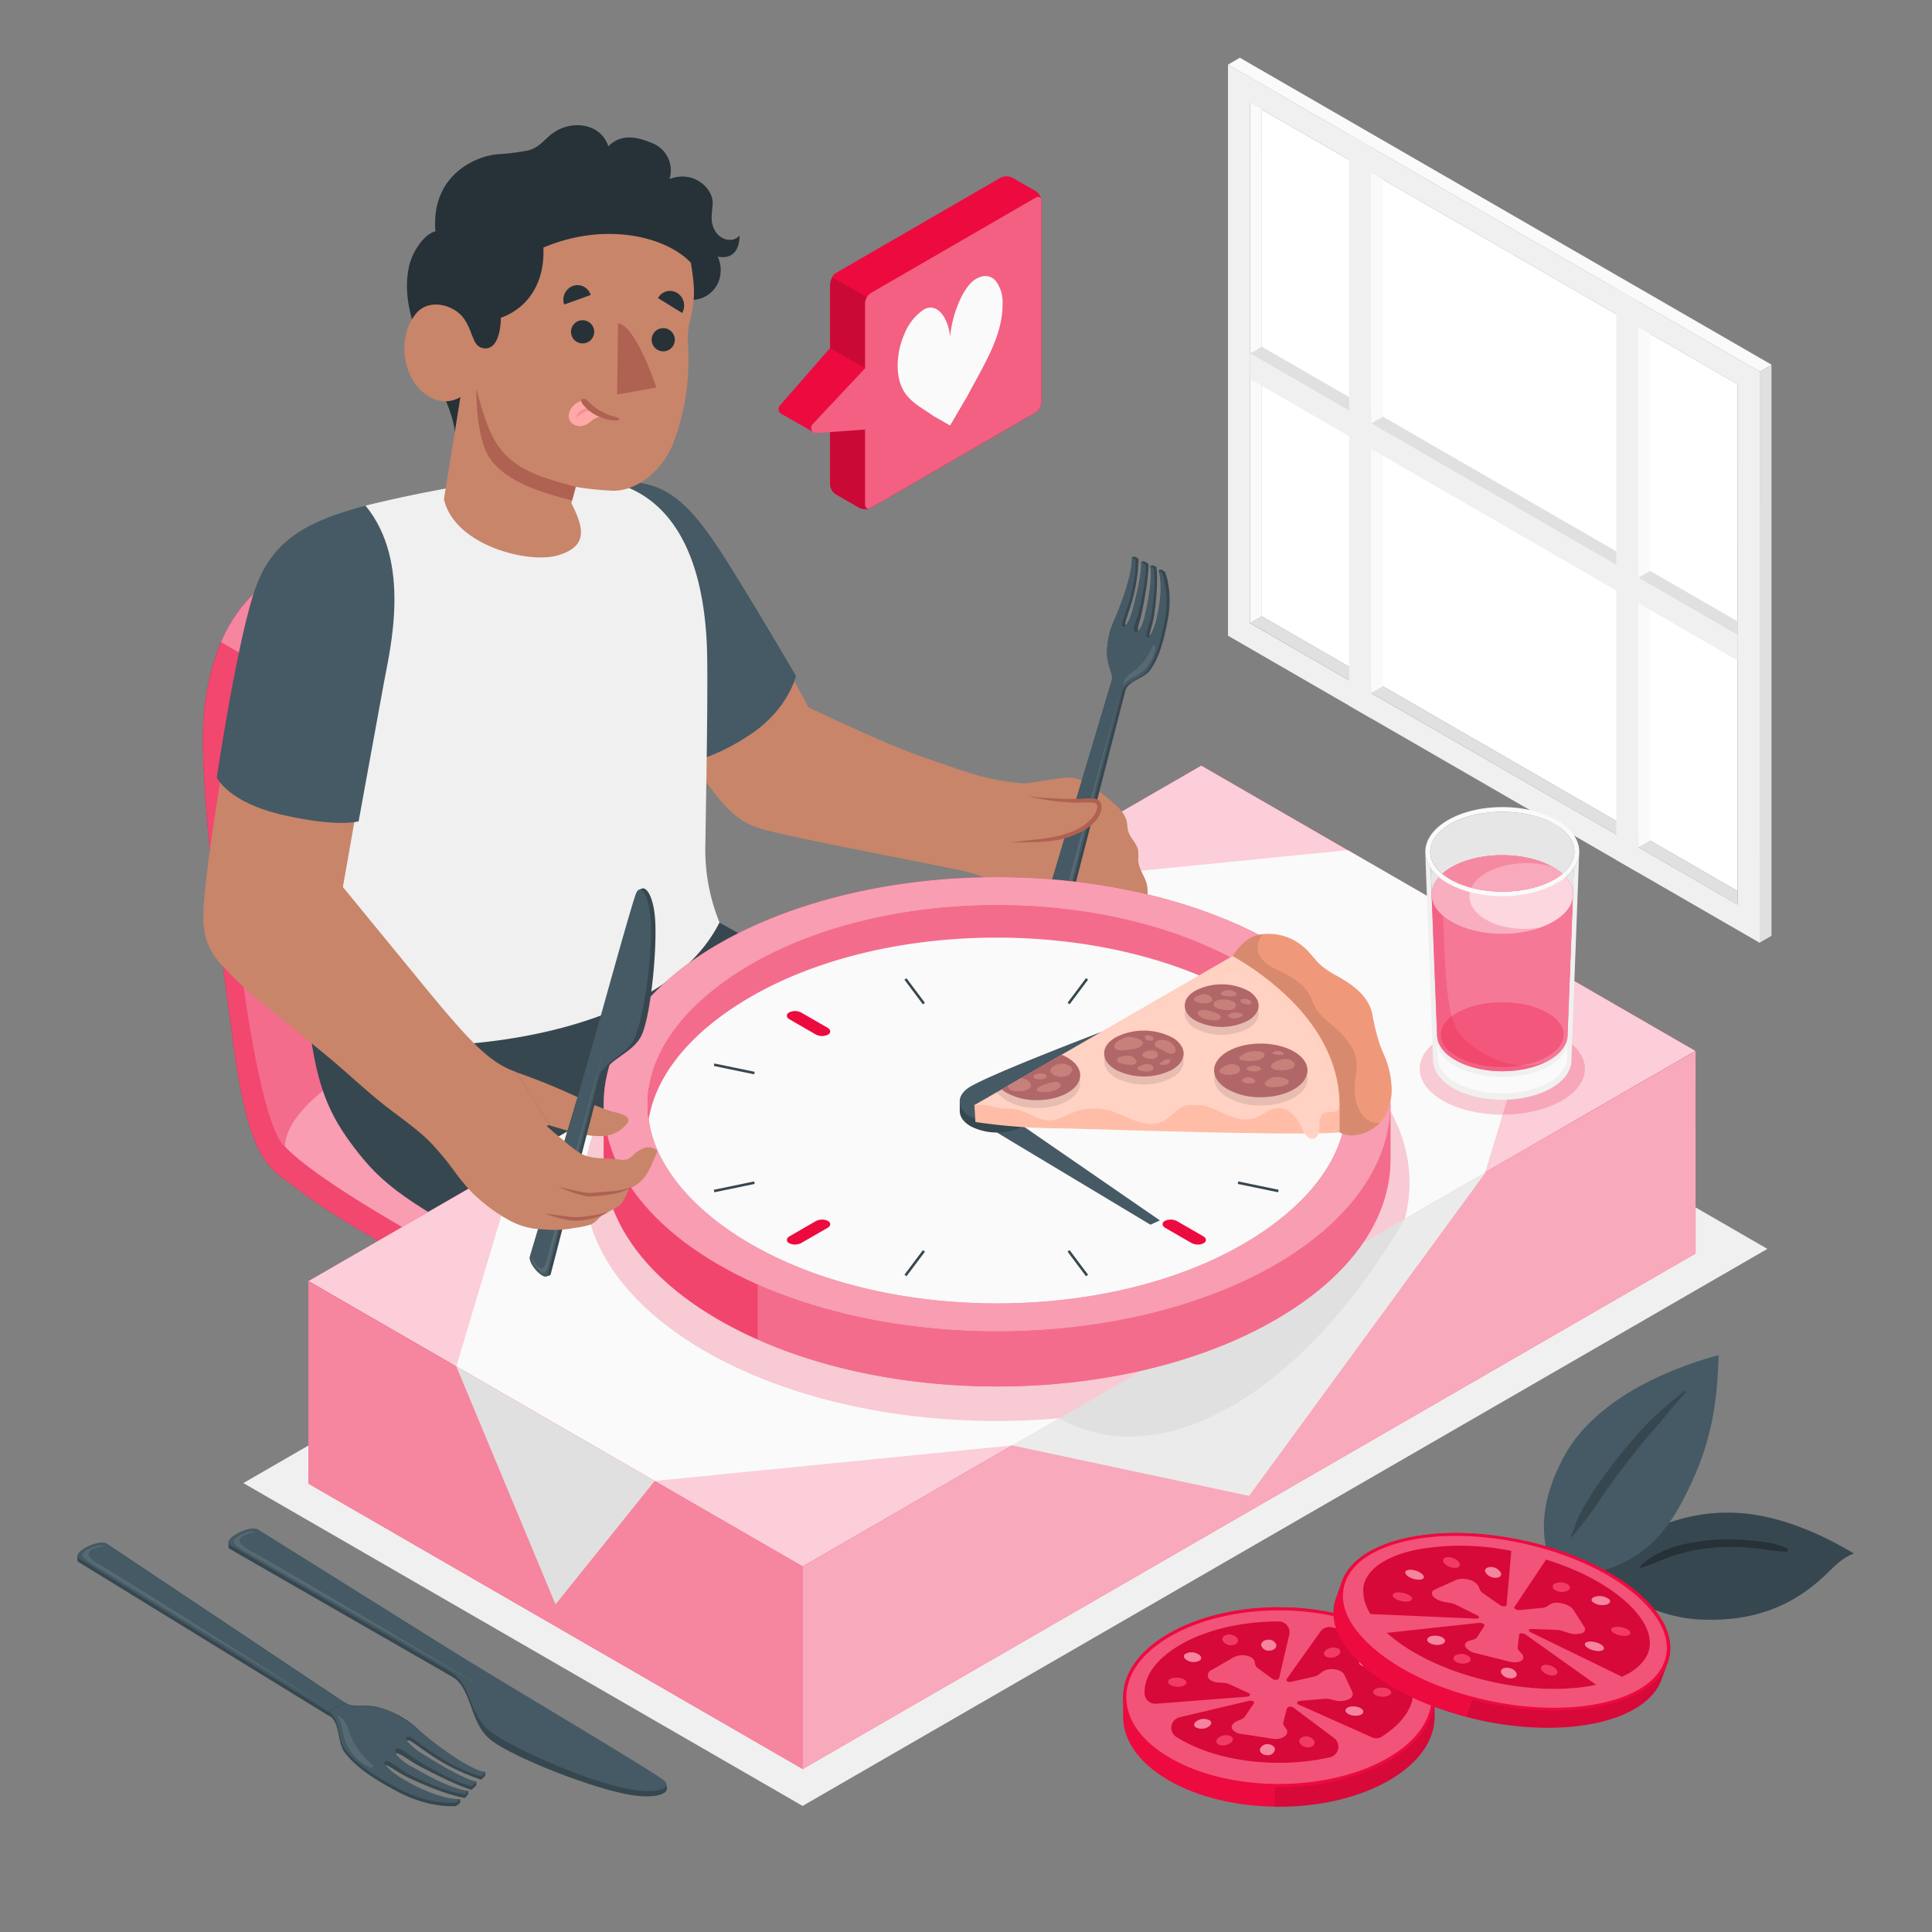 <svg xmlns="http://www.w3.org/2000/svg" viewBox="0 0 500 500"><rect x="0" y="0" width="500" height="500" fill="#808080" stroke="none"/><g id="freepik--Shadow--inject-83"><polygon id="freepik--shadow--inject-83" points="207.71 467.37 62.98 383.82 312.68 239.66 457.4 323.21 207.71 467.37" style="fill:#f0f0f0"></polygon></g><g id="freepik--Window--inject-83"><g id="freepik--window--inject-83"><g id="freepik--window--inject-83"><g id="freepik--Frame--inject-83"><polygon points="326.57 24.87 323.51 26.58 323.51 161.24 326.57 159.52 326.57 24.87" style="fill:#fafafa"></polygon><polygon points="326.57 159.52 326.58 28.36 449.71 99.45 449.69 230.6 326.57 159.52" style="fill:#fff"></polygon><path d="M455.41,244V96.16L317.81,16.72v147.8Zm-131.9-82.72V26.58l126.2,72.87V234.1Z" style="fill:#f0f0f0"></path><polygon points="323.51 161.24 326.57 159.52 449.69 230.6 449.71 234.1 323.51 161.24" style="fill:#e0e0e0"></polygon><polygon points="357.88 46.42 354.81 44.65 354.81 179.31 357.88 177.6 357.88 46.42" style="fill:#fafafa"></polygon><polygon points="427.05 86.36 423.98 84.59 423.98 219.25 427.05 217.53 427.05 86.36" style="fill:#fafafa"></polygon><polygon points="455.4 243.96 458.46 242.19 458.46 94.38 455.41 96.16 455.4 243.96" style="fill:#e0e0e0"></polygon><polygon points="458.46 94.38 455.41 96.16 317.81 16.72 320.87 14.94 458.46 94.38" style="fill:#fafafa"></polygon><polygon points="449.71 160.83 449.71 164.37 323.5 91.5 326.55 89.72 449.71 160.83" style="fill:#e0e0e0"></polygon></g><polygon points="449.7 170.94 449.71 164.37 323.5 91.5 323.51 98.08 449.7 170.94" style="fill:#f0f0f0"></polygon><polygon points="423.98 225.82 418.3 222.54 418.3 74.73 423.98 78.02 423.98 225.82" style="fill:#f0f0f0"></polygon><polygon points="354.82 185.89 349.14 182.61 349.14 34.8 354.82 38.09 354.82 185.89" style="fill:#f0f0f0"></polygon><polygon points="423.98 149.51 427.05 147.75 427.05 86.36 423.98 84.59 423.98 149.51" style="fill:#fafafa"></polygon><polygon points="354.84 109.59 357.91 107.83 357.91 46.44 354.84 44.67 354.84 109.59" style="fill:#fafafa"></polygon></g></g></g><g id="freepik--Character--inject-83"><g id="freepik--character--inject-83"><g id="freepik--character--inject-83"><g id="freepik--Chair--inject-83"><g id="freepik--chair--inject-83"><path d="M57.19,166.19a63.17,63.17,0,0,0-4.47,19.64c-1.28,15,4,57.89,7.08,79.68h0c4.43,36.43,9.85,36.49,17.75,42.59,13.57,10.48,52.62,31,65.51,36.12,23.37,9.19,42.47-5,56.71-12a330.5,330.5,0,0,0,37.73-22.34c3.56-2.6,5.4-5.22,5.37-8,0-1.08,0-5.56,0-6.71,0-3.52-3.1-7.29-9.64-11.53-12.07-7.83-55.69-33.27-72.6-42.63a.16.16,0,0,0-.14-.14c-13-7.9-21-55.65-30-84.21-.19-.6-.38-1.2-.58-1.77s-.32-.9-.47-1.33c-.57-1.55-1.15-3-1.77-4.27" style="fill:#ED0A3F"></path><path d="M242.87,295.16c0-3.52-3.1-7.29-9.64-11.53-12.07-7.83-55.69-33.27-72.6-42.63a.16.16,0,0,0-.14-.14c-13-7.9-21-55.65-30-84.21a54.68,54.68,0,0,0-1.88-5.25l-.17-.38c-.16-.38-.33-.77-.51-1.16-.09-.19-.17-.4-.26-.58h0a27.4,27.4,0,0,0-6-8.68,13,13,0,0,0-3-2.07c-1.46-.83-4.53-2.54-5.3-3-8.84-5.28-20.42,1.06-34.86,9-9,4.92-16.65,10.78-21.31,21.68h0a63.17,63.17,0,0,0-4.47,19.64c-1.28,15,4,57.89,7.08,79.68h0c4.43,36.43,9.85,36.49,17.75,42.59,13.57,10.48,52.62,31,65.51,36.12,23.37,9.19,42.47-5,56.71-12a330.5,330.5,0,0,0,37.73-22.34c3.56-2.6,5.4-5.22,5.37-8C242.84,300.79,242.87,296.31,242.87,295.16Z" style="fill:#ED0A3F"></path><path d="M242.87,295.16c0-3.52-3.1-7.29-9.64-11.53-12.07-7.83-55.69-33.27-72.6-42.63a.16.16,0,0,0-.14-.14c-13-7.9-21-55.65-30-84.21a54.68,54.68,0,0,0-1.88-5.25l-.17-.38c-.16-.38-.33-.77-.51-1.16-.09-.19-.17-.4-.26-.58h0a27.4,27.4,0,0,0-6-8.68,13,13,0,0,0-3-2.07c-1.46-.83-4.53-2.54-5.3-3-8.84-5.28-20.42,1.06-34.86,9-9,4.92-16.65,10.78-21.31,21.68h0a63.17,63.17,0,0,0-4.47,19.64c-1.28,15,4,57.89,7.08,79.68h0c4.43,36.43,9.85,36.49,17.75,42.59,13.57,10.48,52.62,31,65.51,36.12,23.37,9.19,42.47-5,56.71-12a330.5,330.5,0,0,0,37.73-22.34c3.56-2.6,5.4-5.22,5.37-8C242.84,300.79,242.87,296.31,242.87,295.16Z" style="fill:#fff;opacity:0.25"></path><path d="M199.76,325.42a330.88,330.88,0,0,0,37.73-22.35c8.1-5.89,7.35-11.91-4.26-19.44-16.13-10.46-81.87-47.77-81.87-47.77S68.24,284.92,71.81,294s55,37.09,71.23,43.46C166.42,346.63,185.52,332.45,199.76,325.42Z" style="fill:#ED0A3F"></path><path d="M199.76,325.42a330.88,330.88,0,0,0,37.73-22.35c8.1-5.89,7.35-11.91-4.26-19.44-16.13-10.46-81.87-47.77-81.87-47.77S68.24,284.92,71.81,294s55,37.09,71.23,43.46C166.42,346.63,185.52,332.45,199.76,325.42Z" style="fill:#fff;opacity:0.6"></path><path d="M118.66,138.53c-8.75-4.59-20.12,1.65-34.18,9.35-9,4.94-16.69,10.8-21.35,21.75l-5.94-3.44c4.66-10.9,12.32-16.76,21.31-21.68,14.44-7.91,26-14.25,34.86-9C114.13,136,117.2,137.7,118.66,138.53Z" style="fill:#ED0A3F"></path><path d="M118.66,138.53c-8.75-4.59-20.12,1.65-34.18,9.35-9,4.94-16.69,10.8-21.35,21.75l-5.94-3.44c4.66-10.9,12.32-16.76,21.31-21.68,14.44-7.91,26-14.25,34.86-9C114.13,136,117.2,137.7,118.66,138.53Z" style="fill:#fff;opacity:0.5"></path><path d="M130.45,156.65c-.19-.6-3.2-11.08-8.84-16.05A14.25,14.25,0,0,0,112,137c-7.64,0-16.81,5-27.56,10.93-.9.49-1.79,1-2.66,1.51-.34.19-.67.4-1,.6s-.8.49-1.19.75-.58.36-.87.56a50.54,50.54,0,0,0-5.42,4.12c-.28.24-.54.48-.81.74a37.14,37.14,0,0,0-3.07,3.19c-.18.2-.36.41-.52.61s-.42.5-.61.76-.39.52-.59.78-.38.52-.57.8A39.23,39.23,0,0,0,65,165.75a4.09,4.09,0,0,0-.25.46c-.18.31-.35.64-.51,1s-.47,1-.7,1.44c-2.45,5.4-4.15,12.08-4.87,20.59-2.08,24.73,6.59,100.54,15.09,107.59,0,0-1.3-8,15.8-18.76,11.63-7.31,19.79-13.46,32.2-19.55,30.24-14.85,38.71-17.63,38.71-17.63C147.49,233,139.46,185.21,130.45,156.65Z" style="fill:#ED0A3F"></path><path d="M130.45,156.65c-.19-.6-3.2-11.08-8.84-16.05A14.25,14.25,0,0,0,112,137c-7.64,0-16.81,5-27.56,10.93-.9.49-1.79,1-2.66,1.51-.34.19-.67.4-1,.6s-.8.49-1.19.75-.58.36-.87.56a50.54,50.54,0,0,0-5.42,4.12c-.28.24-.54.48-.81.74a37.14,37.14,0,0,0-3.07,3.19c-.18.2-.36.41-.52.61s-.42.5-.61.76-.39.52-.59.78-.38.52-.57.8A39.23,39.23,0,0,0,65,165.75a4.09,4.09,0,0,0-.25.46c-.18.31-.35.64-.51,1s-.47,1-.7,1.44c-2.45,5.4-4.15,12.08-4.87,20.59-2.08,24.73,6.59,100.54,15.09,107.59,0,0-1.3-8,15.8-18.76,11.63-7.31,19.79-13.46,32.2-19.55,30.24-14.85,38.71-17.63,38.71-17.63C147.49,233,139.46,185.21,130.45,156.65Z" style="fill:#fff;opacity:0.4"></path></g></g><g id="freepik--character--inject-83"><g id="freepik--Bottom--inject-83"><path d="M250.64,283l-70,40.42-51.88-61,53.91-25.58S226.7,260.23,250.64,283Z" style="fill:#37474f"></path><path d="M214.9,303.61l-26.26,15.16c-12.45-19.41-22.46-35.86-22.46-35.86l2.25-.37c12.21-5.35,17.2-29.54,17.2-29.54,1.49,6.61,1.76,20-2.32,25C189,282.17,198.32,289.81,214.9,303.61Z" style="fill:#263238"></path><path d="M210.75,306l-54.91,31.7c-6.61-3.35-13.89-7.1-21.43-11C108.89,313.28,100.35,308,93,298.72,84.57,288.1,80.17,279.38,78.92,250l103.45-13c8.57,22.33-4,41.63-4,41.63S196.5,293.77,210.75,306Z" style="fill:#37474f"></path></g><g id="freepik--Top--inject-83"><path d="M154.67,124.57c12.92-.13,20.64,2.41,29.71,16.31,14.25,21.83,24.85,42.18,24.85,42.18s19.06,9.18,29,12.64c9.3,3.23,13,4.59,17,5.53a58.89,58.89,0,0,0,10.14,1.53s-4.68,25-15.12,22.82c-16.2-3.39-44.9-8.74-52.53-10.88s-10.16-5.86-17.55-15.65c-7.52-10-23.29-36.49-23.29-36.49Z" style="fill:#c8856a"></path><path d="M154.67,124.17c11.76.24,16.12,1.13,21.65,5.9s10.8,13.51,15.75,21.54S206,174.9,206,174.9s-1.93,8.55-11.65,15.08-16.51,7.36-16.51,7.36L154.2,163.42Z" style="fill:#455a64"></path><path d="M182.92,166.65c-1.35-29.12-13.49-40.79-28.25-42.48,0,0-19.24-.79-31,.9-14.29,2.07-29.07,5.79-29.07,5.79-5.72,2.66-15.23,25.17-16.26,45.71C77.6,191.16,77,202.18,77,220.63s-.13,27.1,2.93,46.36c20.13,7.72,89.16,5.57,106.28-28.25a50.14,50.14,0,0,1-3.66-20.36C182.69,208.6,183.34,175.8,182.92,166.65Z" style="fill:#f0f0f0"></path><g id="freepik--Head--inject-83"><path d="M117.86,113.46c-.19-8.24-7-17.8-9.55-25.34-2.48-7.26-3.79-12.81-2.47-19.1.79-3.73,3.9-8.49,6.85-9.15-1.19-14.46,10.26-19.42,16-19.94a60.16,60.16,0,0,0,8-1c3.22-.83,4.26-3.17,7-4.88,4.73-3,11.83-2,13.74,3.79,3.33-3.21,7.11-2.56,11.34-.81a7.58,7.58,0,0,1,4.5,9.31c6.35-2.43,11.13,2.5,11.16,6,0,2.6-.83,4.67.51,7.19,1.5,2.84,5,3.31,6.43,1.4.08,3.7-1.74,6.25-5.63,5.48a8.26,8.26,0,0,1,0,7,7.56,7.56,0,0,1-7.53,4.18c-.7,1.93-1.05,3.73-2.55,5.26a13.17,13.17,0,0,1-5.22,3.49c-6.35,2-13,1.92-19.63,2.31l-7.82.47c-.45,0-2.77-.17-3.1.18Z" style="fill:#263238"></path><path d="M109.64,101.64c5.16,4.2,9.52,1.1,9.52,1.1l-4.27,26.46c2.75,12,21.86,16.73,29.38,14.55s7.24-6.5,3.59-13.52L149,126a77.63,77.63,0,0,0,9.63,1c6.42.06,12.63-5.27,15.43-11.83a60.93,60.93,0,0,0,4-26,19.54,19.54,0,0,1,.63-6.67c1.46-5.77.9-9.34.11-14.49-6.13-6.6-21.89-10.84-38.18-3.93.43,9.16-4.06,15.71-11,18.15,0,2.45-.64,8.57-4.57,7.88-2.84-.5-2.5-4.1-5-7.67s-9.16-5.41-12.48-1.16C102.91,87.12,104,97,109.64,101.64Z" style="fill:#c8856a"></path><path d="M148,105.47a3.53,3.53,0,0,0-.79,1.76,2.31,2.31,0,0,0,0,.87,2.54,2.54,0,0,0,1.59,1.91,3.39,3.39,0,0,0,1.51.29A5.4,5.4,0,0,0,153,109a4.91,4.91,0,0,1,2.77-1.23,16.17,16.17,0,0,1-2.43-1.76,5.85,5.85,0,0,1-1-.91,12,12,0,0,1-.83-1.27.49.49,0,0,0-.23-.24.44.44,0,0,0-.32,0,6.76,6.76,0,0,0-2.49,1.27A4.32,4.32,0,0,0,148,105.47Z" style="fill:#ffa8a7"></path><path d="M152.9,105.86c-.15-.47-.72-.3-1.07-.21a4.73,4.73,0,0,0-1.53.7,3.33,3.33,0,0,0-.74.71,5.8,5.8,0,0,0-.47.93s0,.11,0,.07a6.56,6.56,0,0,1,.73-.54l.8-.53a5.81,5.81,0,0,1,1.56-.66C152.47,106.27,153,106.28,152.9,105.86Z" style="fill:#f28f8f"></path><path d="M159.72,102.11l10.11-1.82c-2.85-8.6-7-16.58-9.88-16.55Z" style="fill:#af6152"></path><path d="M150.94,103.17a1,1,0,0,1,.5.11,5.06,5.06,0,0,1,1.2,1,15.45,15.45,0,0,0,4.67,3,11.6,11.6,0,0,0,1.13.39l1.3.39a.74.74,0,0,1,.4.21c.68.81-1.77.49-2,.45a12.4,12.4,0,0,1-2.73-.74,10.85,10.85,0,0,1-4.54-3.28,1.8,1.8,0,0,1-.41-.77.65.65,0,0,1,.36-.73A.27.27,0,0,1,150.94,103.17Z" style="fill:#af6152"></path><path d="M149,126c-9.83-2.64-17.27-4.83-21.42-12.84-2.6-5-4.29-12.73-4.29-12.73s-.27,9,2.11,15.48c1.85,5,7.2,9.95,22.68,13.58Z" style="fill:#af6152"></path><path d="M153.75,86.28a3,3,0,1,1-2.67-3.39A3,3,0,0,1,153.75,86.28Z" style="fill:#263238"></path><path d="M152.86,76.35,146,78.81A3.82,3.82,0,0,1,148.27,74,3.54,3.54,0,0,1,152.86,76.35Z" style="fill:#263238"></path><path d="M176.55,81l-6.26-3.86a3.54,3.54,0,0,1,5-1.3A3.87,3.87,0,0,1,176.55,81Z" style="fill:#263238"></path><path d="M174.57,88.58a3,3,0,1,1-2.36-3.6A3,3,0,0,1,174.57,88.58Z" style="fill:#263238"></path></g></g></g></g><g id="freepik--Table--inject-83"><polygon points="207.73 405.41 79.8 331.55 310.89 198.13 438.81 271.99 207.73 405.41" style="fill:#ED0A3F"></polygon><polygon points="207.73 405.41 79.8 331.55 310.89 198.13 438.81 271.99 207.73 405.41" style="fill:#fff;opacity:0.8"></polygon><polygon points="79.8 331.55 79.8 383.96 207.73 457.82 207.73 405.41 79.8 331.55" style="fill:#ED0A3F"></polygon><polygon points="79.8 331.55 79.8 383.96 207.73 457.82 207.73 405.41 79.8 331.55" style="fill:#fff;opacity:0.5"></polygon><polygon points="207.73 457.82 438.82 324.4 438.81 271.99 207.73 405.41 207.73 457.82" style="fill:#ED0A3F"></polygon><polygon points="207.73 405.41 438.81 271.99 438.82 324.4 207.73 457.82 207.73 405.41" style="fill:#fff;opacity:0.65"></polygon><polygon points="384.54 303.32 323.27 387.14 262 374.07 384.54 303.32" style="fill:#ebebeb"></polygon><polygon points="118.11 353.67 143.76 415.22 169.42 383.29 118.11 353.67" style="fill:#e0e0e0"></polygon><polygon points="384.36 303.43 400.54 249.89 348.8 220.02 257.18 229.14 134.05 300.23 118.11 353.59 169.51 383.27 262 374.07 384.36 303.43" style="fill:#fafafa"></polygon></g><g id="freepik--shadow--inject-83"><path d="M274.12,367.07c12.53,7,28,6.45,44.73-3.22s32.23-27,44.75-48.44Z" style="fill:#e0e0e0"></path><path d="M333.54,262.53c-29.21-16.87-71.14-21.9-108-15.14l-69.32,40c-11.69,21.26-2.94,45.45,26.26,62.31,25,14.41,59.2,20.19,91.61,17.35l89.48-51.66C368.51,296.7,358.5,276.94,333.54,262.53Z" style="fill:#ED0A3F;opacity:0.2"></path></g><g id="freepik--Hand--inject-83"><path d="M250.27,225.58l5.16,1.67a42.87,42.87,0,0,0,7.2,1.89c2.34.33,5.19-.72,7.33-.14,1,.26,4.4,1.46,4.85,2.43s-.28,2.17-.23,3.09a12,12,0,0,0,1,3.66c.71,1.77,1.52,3.68,3.18,4.62.5.28,1.06.46,1.53.77a19.64,19.64,0,0,1,2.08,2.1,4.79,4.79,0,0,0,5,.78,8.59,8.59,0,0,0,2.84-2.43,52.41,52.41,0,0,0,3.56-4.68c2.16-3.2,4-7.11,2.94-10.81-.6-2-2-3.75-2.14-5.83a23.54,23.54,0,0,0,0-2.52c-.3-1.92-2.11-3.28-2.62-5.15-.18-.69-.18-1.42-.29-2.12-.41-2.56-2.59-4.29-4.45-5.91a37.19,37.19,0,0,0-6.36-4.48,9.38,9.38,0,0,0-3-1.2,10,10,0,0,0-2.67,0c-3.34.34-6.55,1-9.84,1.43-2.9.39-6.1,1.12-8.52,3-2.66,2.08-4.12,5.53-5.55,8.48-1.63,3.35-3.23,6.75-4.69,10.16Z" style="fill:#c8856a"></path><g id="freepik--Fork--inject-83"><path d="M275.88,238.23l15.33-59.34a16.21,16.21,0,0,1-2.77-2.83l-.77.2-17.18,57.45c-.49,1.77,2.89,5.52,4.18,5.19l.78-.19A.64.64,0,0,0,275.88,238.23Z" style="fill:#37474f"></path><path d="M270.49,233.71c-.57,2,4.05,6.76,4.62,4.71l15.33-59.34a15.81,15.81,0,0,1-2.77-2.82Z" style="fill:#455a64"></path><path d="M289.71,179.6l-13.62,53.2c-1,4-1.35,6.43-3.23,4.51-2.21-2.24-1.7-3.06-1.7-3.06a6,6,0,0,0,1.49,2.26c1.19,1.11,2-.34,2.6-3.26S289.71,179.6,289.71,179.6Z" style="fill:#fff;opacity:0.1"></path><path d="M300.55,147.39l-.76.18s1.91,4.48-.3,11.81a12,12,0,0,1-1.95,5.24c-.2-.53.84-3.13,1.2-5.74,1.17-8.41.53-12.17.53-12.17l-.88-.42-.77.19s1.27,1.76-1.2,12.33c-.45,3.16-1.14,3.8-1.77,4.5-.54-.3.59-3.16,1-5.4,1.81-9.28,1.57-12,1.57-12l-1.14-.68-.77.19s.74,1.56-2.24,12.64a12.56,12.56,0,0,1-1.65,3.82c-.52-.49.24-1.93,1.16-5a43.33,43.33,0,0,0,2.06-12.3l-1-.55-.76.19s1.34,4-4.54,16.34a19.56,19.56,0,0,0-1.77,9.57c.37,3,1.66,4.46,1.09,6.16a10.63,10.63,0,0,0,2.77,2.82,3.07,3.07,0,0,1,.22-.6c.18.14.36.29.54.42.67-2.84,4.89-3.21,6.55-5.6s3.1-5.64,4.48-12.91c1.41-7.48-.73-12.43-.73-12.43Z" style="fill:#37474f"></path><path d="M299.79,147.57s1.43,3.62-.3,11.81c-.6,2.82-1.82,6-2.6,5.57s.63-3.1,1.09-5.88c1.47-8.85.53-12.18.53-12.18l-.89-.41s.92,2.76-1.2,12.33c-.6,2.67-1.72,5.2-2.66,4.68s.48-3.14,1-5.4c2.22-9.09,1.69-12,1.69-12l-1.15-.67s.46,2.73-2.24,12.64c-.65,2.38-1.67,4.42-2.4,4.06s.09-1.77,1.15-5.05c2.58-8,2.05-12.31,2.05-12.31l-1-.54s.69,4-4.54,16.34c-1,2.42-2.13,6.6-1.77,9.57s1.66,4.46,1.09,6.16a10.63,10.63,0,0,0,2.77,2.82c.67-2.84,4.88-3.2,6.55-5.6s3.1-5.63,4.48-12.9c1.41-7.48-.74-12.44-.74-12.44Z" style="fill:#455a64"></path><path d="M293.77,173.42c-.68.54-1.41,1-2,1.61a3.51,3.51,0,0,0-1.14,2.26,8.31,8.31,0,0,1,1.74-1.5c.48-.29,1-.51,1.5-.77a10,10,0,0,0,4.53-5.08c.14-.36,1.12-3,.25-2.95-.34,0-.73,1.17-.89,1.46-.32.58-.66,1.15-1,1.69A14.59,14.59,0,0,1,293.77,173.42Z" style="fill:#fff;opacity:0.1"></path></g><path d="M265.86,206a79.85,79.85,0,0,0,13.65,1.23c2.81-.11,4.4-.42,4.77.69s.7,4.11-4.19,6.63-18.61,3.62-18.61,3.62Z" style="fill:#c8856a"></path><path d="M265.86,206a50.56,50.56,0,0,0,5.76.55c1.93.13,3.86.2,5.78.2,1,0,1.9,0,2.86-.07a14.56,14.56,0,0,1,3,0,2.14,2.14,0,0,1,1.58,1,2.73,2.73,0,0,1,.19,1.79,6.47,6.47,0,0,1-1.38,2.83,13.3,13.3,0,0,1-4.89,3.49,21.47,21.47,0,0,1-5.68,1.69,54.35,54.35,0,0,1-5.82.48c-1.94.06-3.88,0-5.8.2,3.81-.8,7.72-.79,11.46-1.61a23.49,23.49,0,0,0,5.38-1.74,12.5,12.5,0,0,0,4.43-3.25,5.4,5.4,0,0,0,1.19-2.3c.16-.91,0-1.36-.86-1.51-1.7-.25-3.79.13-5.71-.08A55.71,55.71,0,0,1,265.86,206Z" style="fill:#af6152"></path></g><g id="freepik--Clock--inject-83"><g id="freepik--clock--inject-83"><path d="M359.85,286.07v14.21h0c-.12,15-10,29.88-29.81,41.29-39.76,23-104.23,23-144,0-19.76-11.41-29.69-26.34-29.81-41.29h0V286.07l12.72,2.06A76.38,76.38,0,0,1,186,275c39.77-23,104.24-23,144,0a76.53,76.53,0,0,1,17,13Z" style="fill:#ED0A3F"></path><path d="M359.85,286.07v14.21h0c-.12,15-10,29.88-29.81,41.29-39.76,23-104.23,23-144,0-19.76-11.41-29.69-26.34-29.81-41.29h0V286.07l12.72,2.06A76.38,76.38,0,0,1,186,275c39.77-23,104.24-23,144,0a76.53,76.53,0,0,1,17,13Z" style="fill:#fff;opacity:0.4"></path><path d="M196.07,346.63a104.64,104.64,0,0,1-10-5.06c-19.76-11.41-29.69-26.34-29.81-41.29h0V286.07l12.72,2.06c1.07-1.12,2.21-2.21,3.41-3.29l23.73,5.85Z" style="fill:#ED0A3F;opacity:0.4"></path><ellipse cx="258.03" cy="285.79" rx="101.82" ry="58.79" style="fill:#ED0A3F"></ellipse><ellipse cx="258.03" cy="285.79" rx="101.82" ry="58.79" style="fill:#fff;opacity:0.6"></ellipse><path d="M344.82,272.81c8.92,15.47,1.28,32.19-20.45,44.73-36,20.77-96.72,20.77-132.68,0-9.42-5.45-16.49-11.94-20.44-18.79C162.32,283.3,170,266.57,191.69,254c36-20.77,96.72-20.77,132.68,0,9.42,5.45,16.49,11.94,20.44,18.79Z" style="fill:#ED0A3F"></path><path d="M344.82,271.66c8.92,16.84,1.28,35-20.45,48.7-36,22.61-96.72,22.61-132.68,0-9.42-5.92-16.49-13-20.44-20.45-8.93-16.84-1.29-35,20.44-48.7,36-22.61,96.72-22.61,132.68,0,9.42,5.92,16.49,13,20.44,20.45Z" style="fill:#ED0A3F"></path><path d="M344.82,271.66c8.92,16.84,1.28,35-20.45,48.7-36,22.61-96.72,22.61-132.68,0-9.42-5.92-16.49-13-20.44-20.45-8.93-16.84-1.29-35,20.44-48.7,36-22.61,96.72-22.61,132.68,0,9.42,5.92,16.49,13,20.44,20.45Z" style="fill:#fff;opacity:0.4"></path><path d="M191.6,259.6c-13.84,8.7-21.94,19.24-23.71,30.1a30.71,30.71,0,0,0,3.36,10.21c3.95,7.46,11,14.53,20.44,20.45,36,22.61,96.72,22.61,132.68,0,13.84-8.7,21.93-19.24,23.71-30.09a31,31,0,0,0-3.36-10.22h0c-4-7.45-11-14.53-20.45-20.45C288.31,237,227.55,237,191.6,259.6Z" style="fill:#fafafa"></path><path d="M311.49,321.75a3.5,3.5,0,0,1-3.15-.07l-6.76-3.9c-.9-.52-.95-1.33-.11-1.81a3.52,3.52,0,0,1,3.16.07l6.76,3.9C312.29,320.46,312.34,321.27,311.49,321.75Z" style="fill:#ED0A3F"></path><path d="M311.49,262a3.5,3.5,0,0,0-3.15.07l-6.76,3.9c-.9.52-.95,1.33-.11,1.81a3.52,3.52,0,0,0,3.16-.07l6.76-3.89C312.29,263.31,312.34,262.49,311.49,262Z" style="fill:#ED0A3F"></path><path d="M204.24,321.75a3.5,3.5,0,0,0,3.15-.07l6.76-3.9c.91-.52.95-1.33.11-1.81a3.52,3.52,0,0,0-3.16.07l-6.75,3.9C203.44,320.46,203.4,321.27,204.24,321.75Z" style="fill:#ED0A3F"></path><path d="M204.24,262a3.5,3.5,0,0,1,3.15.07l6.76,3.9c.91.52.95,1.33.11,1.81a3.52,3.52,0,0,1-3.16-.07l-6.75-3.89C203.44,263.31,203.4,262.49,204.24,262Z" style="fill:#ED0A3F"></path></g><polygon points="257.98 293.08 297.73 316.95 300.18 315.84 264.83 291.47 257.98 293.08" style="fill:#455a64"></polygon><path d="M302.46,264.44l-4-2.43s-39.26,14.59-47.27,19.21c-1.88,1.09-2.81,2.51-2.81,3.93v2.38c0,1.42.93,2.85,2.81,3.94a15.06,15.06,0,0,0,13.62,0c8.24-3.31,37.63-24.64,37.63-24.64Z" style="fill:#37474f"></path><path d="M298.48,262s-39.26,14.59-47.27,19.21h0c-3.76,2.17-3.76,5.69,0,7.86a15.06,15.06,0,0,0,13.62,0c8.24-3.31,37.63-24.64,37.63-24.64Z" style="fill:#455a64"></path><path d="M260.25,283.88a4.89,4.89,0,0,0-4.44,0,1.35,1.35,0,0,0,0,2.56,4.89,4.89,0,0,0,4.44,0A1.35,1.35,0,0,0,260.25,283.88Z" style="fill:#263238"></path><rect x="274.96" y="256.19" width="7.96" height="0.66" transform="translate(-93.64 325.76) rotate(-53.13)" style="fill:#37474f"></rect><rect x="236.39" y="252.54" width="0.66" height="7.96" transform="translate(-106.56 193.3) rotate(-36.86)" style="fill:#37474f"></rect><rect x="278.61" y="322.9" width="0.66" height="7.96" transform="translate(-140.33 232.7) rotate(-36.86)" style="fill:#37474f"></rect><rect x="232.74" y="326.55" width="7.96" height="0.66" transform="translate(-166.81 320.09) rotate(-53.12)" style="fill:#37474f"></rect><rect x="320.28" y="276.29" width="10.67" height="0.66" transform="translate(-49.42 71.94) rotate(-11.73)" style="fill:#37474f"></rect><rect x="325.28" y="301.81" width="0.66" height="10.67" transform="translate(-41.13 563.78) rotate(-78.31)" style="fill:#37474f"></rect><rect x="189.7" y="271.28" width="0.66" height="10.67" transform="translate(-119.35 406.67) rotate(-78.31)" style="fill:#37474f"></rect><rect x="184.7" y="306.81" width="10.67" height="0.66" transform="translate(-58.44 45.02) rotate(-11.72)" style="fill:#37474f"></rect></g><g id="freepik--Arm--inject-83"><path d="M158,287.53a53.79,53.79,0,0,1-5.38-2.07,167.9,167.9,0,0,0-19.08-8l8.89,13.85c4.35,1.23,8.72,2.86,13.33,2.7a8.39,8.39,0,0,0,6.61-3.38C163.75,288.58,159.37,288,158,287.53Z" style="fill:#c8856a"></path><g id="freepik--Knife--inject-83"><path d="M142.55,329.66l15.32-59.34a16.45,16.45,0,0,1-2.76-2.82l-.77.19-17.18,57.45c-.49,1.77,2.89,5.52,4.18,5.19l.78-.19A.63.63,0,0,0,142.55,329.66Z" style="fill:#37474f"></path><path d="M169.6,238.93c-.27-6.58-2.2-9.36-3.38-9a9.69,9.69,0,0,0-.9.38c-1.08,2.27-9.64,34.7-14,50l4.36-1.32c1.15-5,8.39-6.19,10.55-11.48S169.92,247,169.6,238.93Z" style="fill:#37474f"></path><path d="M137.16,325.14c-.57,2.05,4.05,6.76,4.62,4.71l15.32-59.33a15.85,15.85,0,0,1-2.76-2.83Z" style="fill:#455a64"></path><path d="M168.47,239.43c-.32-8.09-2.7-10.68-3.78-8.42s-9.81,34.32-14.23,49.64l4.37-1.33c1.14-5,7.49-5.9,9.65-11.19S168.8,247.52,168.47,239.43Z" style="fill:#455a64"></path><path d="M156.37,271l-13.61,53.2c-1,4-1.36,6.43-3.24,4.52-2.2-2.25-1.69-3.07-1.69-3.07a6.08,6.08,0,0,0,1.48,2.26c1.2,1.11,2-.34,2.61-3.26S156.37,271,156.37,271Z" style="fill:#fff;opacity:0.1"></path></g><path d="M170.05,297.73a3.41,3.41,0,0,0-3.15-.66,6.66,6.66,0,0,0-2.83,1.69,5.38,5.38,0,0,1-1.71,1.26,4.67,4.67,0,0,1-2.23.05c-3-.41-6.91,0-9.63-1.42a28.73,28.73,0,0,1-4.37-3.29l-.21-.17c-1.49-1.19-2.94-2.43-4.36-3.7.07-.32.55-.31.88-.22l-8.89-13.85c-6.24-2.28-10.55-6.06-23.38-21.71L88.74,229.57S97,183.2,97.88,174.7c2.05-19.29,2.13-35.33-6.39-41.62-14.06,3.54-24.95,10.49-28.68,33.07-5.48,33.23-8.5,53-9.13,58.72-1.48,13.32-2.35,18.58,4.28,25.51,6.39,6.67,6.52,6.38,25.19,21.68,8.28,6.78,11.54,10.45,19.43,16.32,7.57,5.62,8.68,7,11.67,10.46s4.18,5.93,8.06,9.92a44,44,0,0,0,9.51,7.07,18.76,18.76,0,0,0,8.82,2.32,27.24,27.24,0,0,0,8.11-.38,22.5,22.5,0,0,0,4.18-.88c1.09-.44,1.83-1.53,2.76-2.22,1.19-.89,3.92-2,4.95-3a11.56,11.56,0,0,0,2.09-4.08,8.76,8.76,0,0,0,4.28-3.23,20.49,20.49,0,0,0,1.73-3.19C168.9,300.79,170.28,297.94,170.05,297.73Z" style="fill:#c8856a"></path><path d="M163.41,307.23a11.79,11.79,0,0,1-4.55,1.71,42.18,42.18,0,0,1-4.84.63c-.4,0-.75.09-1.26.09a8.65,8.65,0,0,1-1.27-.15,20.2,20.2,0,0,1-2.38-.6,35.31,35.31,0,0,1-4.53-1.74l4.72,1.05c.79.15,1.57.34,2.34.43a9.14,9.14,0,0,0,1.14.11c.3,0,.75-.07,1.15-.11,1.62-.13,3.22-.24,4.81-.4A18.32,18.32,0,0,0,163.41,307.23Z" style="fill:#af6152"></path><path d="M157.49,313.61a13.85,13.85,0,0,1-3.92,1.64,21.56,21.56,0,0,1-4.24.69,17.57,17.57,0,0,1-4.3-.63,33.34,33.34,0,0,1-4.06-1.23c1.42.14,2.81.35,4.21.54a31.4,31.4,0,0,0,4.09.4A35.66,35.66,0,0,0,157.49,313.61Z" style="fill:#af6152"></path><path d="M94.6,130.86c-14,3.74-23.56,8.21-28.27,20.75S56.1,201.23,56.1,201.23s2.92,6.46,17.22,9.71,19.49,1.62,19.49,1.62,4.87-26.79,6.5-35.65S106.62,145.48,94.6,130.86Z" style="fill:#455a64"></path></g></g></g><g id="freepik--Drink--inject-83"><g id="freepik--Glass--inject-83"><path id="freepik--shadow--inject-83" d="M373.68,285c8.36,4.63,21.89,4.63,30.24,0s8.35-12.14,0-16.77-21.88-4.64-30.24,0S365.34,280.38,373.68,285Z" style="fill:#ED0A3F;opacity:0.2"></path><g id="freepik--glass--inject-83"><path d="M370.26,224.63,371.91,268h0a5.61,5.61,0,0,0,.5,2.09,10,10,0,0,0,4.45,4.39c6.59,3.69,17.29,3.69,23.89,0a9.93,9.93,0,0,0,4.43-4.39,5.8,5.8,0,0,0,.49-1.82v0a5.06,5.06,0,0,0,0-.55v0l1.63-43a7.51,7.51,0,0,0,1.39-4l-2,53.47,0,.58c-.2,2.49-1.95,4.95-5.23,6.85-7,4-18.36,4-25.36,0-3.41-2-5.16-4.55-5.24-7.14v-.18l-2-53.58A7.47,7.47,0,0,0,370.26,224.63Z" style="fill:#f0f0f0"></path><path d="M374.72,228.55c7.77,4.49,20.39,4.49,28.17,0a13.31,13.31,0,0,0,4.43-3.89l-1.63,43v0l0,.55v0a5.8,5.8,0,0,1-.49,1.82,9.93,9.93,0,0,1-4.43,4.39c-6.6,3.69-17.3,3.69-23.89,0a10,10,0,0,1-4.45-4.39,5.61,5.61,0,0,1-.5-2.09h0l-1.65-43.34A13.41,13.41,0,0,0,374.72,228.55Z" style="fill:#e6e6e6"></path><path d="M405.68,268.11c-.14,2.31-1.79,4.59-4.93,6.35-6.6,3.69-17.3,3.69-23.9,0-3.14-1.76-4.79-4-4.93-6.35l-1.4-36.31c-.15-2.7,1.63-5.43,5.35-7.49,7.14-4,18.72-4,25.86,0,3.72,2.06,5.5,4.79,5.35,7.49Z" style="fill:#ED0A3F"></path><path d="M405.68,268.11c-.14,2.31-1.79,4.59-4.93,6.35-6.6,3.69-17.3,3.69-23.9,0-3.14-1.76-4.79-4-4.93-6.35l-1.4-36.31c-.15-2.7,1.63-5.43,5.35-7.49,7.14-4,18.72-4,25.86,0,3.72,2.06,5.5,4.79,5.35,7.49Z" style="fill:#fff;opacity:0.45"></path><path d="M400,273.7c-6.2,3.28-16.26,3.28-22.46,0s-6.2-8.58,0-11.86,16.26-3.27,22.46,0S406.23,270.43,400,273.7Z" style="fill:#ED0A3F;opacity:0.3"></path><path d="M401.73,238.65c-7.14,4-18.72,4-25.86,0s-7.14-10.38,0-14.34,18.72-4,25.86,0S408.87,234.69,401.73,238.65Z" style="fill:#fff;opacity:0.7"></path><path d="M375.87,238.66c6.19,3.43,15.71,3.88,22.79,1.37-9.86,1.71-19.12-2.88-18.31-8.8,0-.13,0-.25.07-.38a23.53,23.53,0,0,1-5.7-2.3,17.45,17.45,0,0,1-2.3-1.58C369,230.76,370.17,235.49,375.87,238.66Z" style="fill:#ED0A3F;opacity:0.2"></path><path d="M368.88,220.62v.08a7.47,7.47,0,0,0,1.37,3.93,13.41,13.41,0,0,0,4.46,3.92c7.77,4.49,20.39,4.49,28.17,0a13.31,13.31,0,0,0,4.43-3.89,7.51,7.51,0,0,0,1.39-4c.13-3-1.81-6.1-5.82-8.41-7.78-4.5-20.4-4.5-28.17,0C370.74,214.58,368.79,217.61,368.88,220.62Zm6.73-7.52c7.29-4,19.1-4,26.38,0s7.29,10.59,0,14.64-19.09,4-26.38,0S368.32,217.14,375.61,213.1Z" style="fill:#fafafa"></path><path d="M375.61,227.74c7.29,4,19.1,4,26.38,0s7.29-10.6,0-14.64-19.09-4-26.38,0S368.32,223.69,375.61,227.74Z" style="fill:#e6e6e6"></path><path d="M404.35,226.14a15,15,0,0,1-2.36,1.6c-7.28,4-19.09,4-26.38,0a15,15,0,0,1-2.36-1.6,14.21,14.21,0,0,1,2.62-1.83c7.14-4,18.72-4,25.86,0A14.21,14.21,0,0,1,404.35,226.14Z" style="fill:#ED0A3F"></path><path d="M404.35,226.14a15,15,0,0,1-2.36,1.6c-7.28,4-19.09,4-26.38,0a15,15,0,0,1-2.36-1.6,14.21,14.21,0,0,1,2.62-1.83c7.14-4,18.72-4,25.86,0A14.21,14.21,0,0,1,404.35,226.14Z" style="fill:#fff;opacity:0.65"></path><path d="M401.73,224.31c-.22-.13-.45-.25-.68-.36l0,0c-.36-.18-.74-.35-1.12-.51a26.51,26.51,0,0,0-6.62-1.78c-.63-.08-1.27-.16-1.91-.2s-1.1-.08-1.66-.09h-.91c-.59,0-1.17,0-1.75,0a30.39,30.39,0,0,0-5.95.9,21.8,21.8,0,0,0-5.23,2c-.25.13-.48.27-.71.41l-.13.09-.55.36-.09.06-.55.42,0,0-.56.47a15.66,15.66,0,0,0,2.36,1.6,22.64,22.64,0,0,0,5.17,2C383.07,224.71,393.27,221.78,401.73,224.31Z" style="fill:#ED0A3F;opacity:0.2"></path><path d="M372,270.51l.11,3.32v.23c.22,4.93,7.61,8.88,16.69,8.88s16.42-3.93,16.69-8.83v-.29l.1-3.34c-.89,4.63-8.08,8.24-16.81,8.24S372.92,275.13,372,270.51Z" style="fill:#fafafa"></path><path d="M400.08,274.8c-6.63,3.33-16.84,3.23-23.23-.35-3.14-1.76-4.79-4-4.93-6.34l-1.38-35.58h.07a8,8,0,0,0,2.81,4.45c.62,13.38.73,26.32,4.51,30.78C381.55,272,391,278.16,400.08,274.8Z" style="fill:#ED0A3F;opacity:0.2"></path></g></g></g><g id="freepik--Pizza--inject-83"><g id="freepik--slice-of-pizza--inject-83"><path d="M252.17,285.93l.27,4.44A148.78,148.78,0,0,0,273.61,292c13.58.25,72.68,2.46,75.49.63,4.49-2.91-1-9.71-1-9.71Z" style="fill:#ffbda7"></path><path d="M325.35,242a13.83,13.83,0,0,1,13,4c1.25,1.27,2.28,2.75,3.62,3.92a24.18,24.18,0,0,0,4.18,2.72c3.92,2.21,8,5.07,9,9.77a58.28,58.28,0,0,0,2,8.08c.46,1.23,1,2.4,1.5,3.62a22.68,22.68,0,0,1,1.43,6.35,14.1,14.1,0,0,1-1.92,8.85c-2.2,3.3-7.71,5.87-11.47,3.72V286c-1-2.67-3.85-5.34-5.51-7.67l-9.75-13.56c-.77-1.07-12.27-17.4-12.43-17.3C319,247.43,321.64,242.88,325.35,242Z" style="fill:#f0997a"></path><path d="M350.62,280.65c.3-3.22,1.1-5.93-.42-9a18.74,18.74,0,0,0-3.91-5c-1.9-1.84-4.18-3.21-5.61-5.46-.77-1.21-1.16-2.62-1.86-3.87-1.5-2.68-4.25-4.41-7-5.74-2.47-1.19-5.32-2.47-6.17-5.08a4.78,4.78,0,0,1,1.27-4.7c-.51.06-1,.14-1.55.25-3.71.84-6.35,5.39-6.35,5.39.16-.1,11.66,16.23,12.43,17.3l9.75,13.56c1.66,2.33,4.53,5,5.51,7.67v7.09c3.25,1.86,7.81.19,10.41-2.44C352.16,291,350.21,285,350.62,280.65Z" style="opacity:0.1"></path><path d="M319,247.43A72,72,0,0,1,334.27,259l.19.19c.21.21.42.41.6.63h0c7.4,7.77,11.61,16.7,11.61,26.18H252.18l6.7-3.86,2.47-1.43c.1-.06.21-.11.31-.18Z" style="fill:#ffbda7"></path><path d="M319,247.43A72,72,0,0,1,334.27,259l.19.19c.21.21.42.41.6.63h0c7.4,7.77,11.61,16.7,11.61,26.18H252.18l6.7-3.86,2.47-1.43c.1-.06.21-.11.31-.18Z" style="fill:#fff;opacity:0.3"></path><path d="M263.54,287.26a15.71,15.71,0,0,1,2.21.79c1.91.83,3.82,2,6,1.91s3.92-1.23,5.85-2a15.23,15.23,0,0,1,9.84-.45c2.25.66,4.31,1.83,6.51,2.61s4.72,1.13,6.84.15,3.49-3.06,5.6-4c2.87-1.25,6.16,0,9,1.31s6,2.76,9,1.86c2.19-.66,4-2.52,6.29-2.65,2.82-.17,5.07,2.4,6.19,5,.62,1.41,1.61,3.25,3.11,2.86,1.22-.32,1.52-1.9,1.5-3.17s.05-2.81,1.18-3.4,3,.15,3.67-1a2.17,2.17,0,0,0,.15-1.31,25.4,25.4,0,0,0-1.5-5.41,70.13,70.13,0,0,0-4.28-10.23,49.26,49.26,0,0,0-7.9-10.29,40.83,40.83,0,0,0-8.06-6.73,10.52,10.52,0,0,0-4.31-1.67,11.08,11.08,0,0,0-4,.49c-5.19,1.39-10,3.88-14.75,6.43-1.65.89-3.3,1.78-4.95,2.69-7.65,4.2-15.21,8.57-22.73,13q-5.66,3.32-11.27,6.67l-2.81,1.68c-.75.44-1.52.63-2.26,1.05-1.17.68-2.47,2.38-3.94,2.38,1.89,0,3.67.87,5.55,1.05,1.19.12,2.4,0,3.58.17Z" style="fill:#ffd2c3"></path><path d="M322.93,266.21c2.55-1.47,3.36-3.57,2.43-5.43a5.84,5.84,0,0,0-2.43-2.37,14.91,14.91,0,0,0-13.52,0c-1.78,1-2.72,2.36-2.79,3.7s.83,3,2.79,4.1A15,15,0,0,0,322.93,266.21Zm-19.62,4.31a16.08,16.08,0,0,0-14.55,0c-1.91,1.1-2.92,2.54-3,4s.9,3.2,3,4.41a16.14,16.14,0,0,0,14.55,0c2.74-1.58,3.62-3.84,2.61-5.84A6.28,6.28,0,0,0,303.31,270.52ZM332,273a19.31,19.31,0,0,0-5.86-.82c-6.67.06-12,3.22-11.9,7.07.05,1.83,1.32,3.49,3.37,4.71a17.27,17.27,0,0,0,8.89,2.15c6.67-.06,12-3.22,11.9-7.07C338.3,276.37,335.73,274.1,332,273ZM274.74,275l-13.08,7.54c-.1.06-2.36-.7-2.46-.63l-1.39.79c.34.29,2.1,1.81,2.52,2.06a15.9,15.9,0,0,0,8.22,2c6.18-.05,11.11-3,11-6.54C279.51,278.05,277.61,276.15,274.74,275Z" style="opacity:0.1"></path><path d="M326.11,270.08a19.31,19.31,0,0,1,5.86.82c3.76,1.15,6.33,3.41,6.4,6,.1,3.84-5.23,7-11.9,7.06a17.27,17.27,0,0,1-8.89-2.14c-2.05-1.22-3.32-2.88-3.37-4.72C314.12,273.3,319.44,270.13,326.11,270.08Z" style="fill:#b16668"></path><path d="M326.54,272.23a6.53,6.53,0,0,0-1.09-.16,5.66,5.66,0,0,0-4.47,1.34.63.63,0,0,0-.24.53c0,.25.33.36.58.42a9.58,9.58,0,0,0,4,.06c.64-.12,2-.59,1.93-1.47C327.22,272.55,326.91,272.35,326.54,272.23Zm3.19.56a5.74,5.74,0,0,0,1.75.24,1.08,1.08,0,0,0,.5-.11c.42-.25.21-.48-.1-.64a2.2,2.2,0,0,0-.56-.21,3.28,3.28,0,0,0-1.62.1c-.15,0-.33.13-.34.29S329.55,272.74,329.73,272.79Zm4.94,2c-1.28-1.14-3-.72-4.45-.08a2.74,2.74,0,0,0-1.17.89.6.6,0,0,0-.12.41.54.54,0,0,0,.15.3,2.29,2.29,0,0,0,1.6.62,8.08,8.08,0,0,0,3.32-.27,2.07,2.07,0,0,0,.75-.39,1,1,0,0,0,.35-.74A1.11,1.11,0,0,0,334.67,274.78Zm-10.24,1c-.31,0-1.57.22-1.75.65-.06.14,0,.3.23.49a3.16,3.16,0,0,0,1.46.33A2.94,2.94,0,0,0,326,277c.16-.08.32-.21.32-.39a.47.47,0,0,0-.21-.34A2.56,2.56,0,0,0,324.43,275.8Zm-4.11,0c-1.22-.8-3-.21-4.11.54a1.58,1.58,0,0,0-.48.45.71.71,0,0,0-.07.63,1,1,0,0,0,.57.43,5.3,5.3,0,0,0,3.78,0,1.45,1.45,0,0,0,.8-.59A1.16,1.16,0,0,0,320.32,275.81Zm3.52,3.12a2.42,2.42,0,0,0-2.11.29c-.17.12-.34.32-.28.52a.52.52,0,0,0,.23.26,3.25,3.25,0,0,0,1.73.43,2.28,2.28,0,0,0,1.24-.23.47.47,0,0,0,.19-.18c.11-.2,0-.44-.19-.6A2.05,2.05,0,0,0,323.84,278.93Zm9,.29c-1.69-.72-4-.74-5.28.72a1,1,0,0,0-.25.45.81.81,0,0,0,.53.74,3.25,3.25,0,0,0,1.11.24,9.17,9.17,0,0,0,3.71-.53,1.86,1.86,0,0,0,.62-.33.72.72,0,0,0,.26-.61C333.44,279.56,333.1,279.35,332.79,279.22Z" style="fill:#ffbda7;opacity:0.3"></path><path d="M322.93,256.36a5.84,5.84,0,0,1,2.43,2.37c.93,1.86.12,3.95-2.43,5.42a14.91,14.91,0,0,1-13.52,0c-2-1.12-2.89-2.61-2.79-4.09s1-2.68,2.79-3.7A14.91,14.91,0,0,1,322.93,256.36Z" style="fill:#b16668"></path><path d="M316.17,257.52a7.1,7.1,0,0,0,2.94.28,1.47,1.47,0,0,0,.62-.13.54.54,0,0,0,.29-.52.77.77,0,0,0-.33-.41,3.16,3.16,0,0,0-3-.25,1.3,1.3,0,0,0-.69.59.32.32,0,0,0,0,.27A.36.36,0,0,0,316.17,257.52ZM313,259.46c1.79-.71-.05-2.14-1.18-2.2-.68,0-3.86.88-2.57,1.85a1.78,1.78,0,0,0,.56.25A4.86,4.86,0,0,0,313,259.46Zm2.13,1.52a9.58,9.58,0,0,0,2.72.41,3,3,0,0,0,1-.09,1.59,1.59,0,0,0,.77-.56,1,1,0,0,0,.17-1,1.17,1.17,0,0,0-.53-.48,5.78,5.78,0,0,0-4.12-.42,2,2,0,0,0-.75.43.93.93,0,0,0-.3.78C314.18,260.53,314.7,260.82,315.17,261Zm8.64-1.81a2.25,2.25,0,0,0-1.52-.66c-.58-.07-1.12,0-1.2.46,0,.18.13.34.28.44a3.59,3.59,0,0,0,1.7.57.8.8,0,0,0,.72-.23A.57.57,0,0,0,323.81,259.17ZM310,262a.92.92,0,0,0,.37.9,4.7,4.7,0,0,0,2.27,1A6.41,6.41,0,0,0,315,264c.38-.07.8-.25.88-.63a.87.87,0,0,0-.3-.71C314.87,262,310.52,260.57,310,262Zm11.33.37a3.48,3.48,0,0,0-3.2.1c-.15.08-.31.18-.34.34s.22.44.46.53a3.43,3.43,0,0,0,.84.2C319.61,263.59,322.47,263.21,321.34,262.36Z" style="fill:#ffbda7;opacity:0.3"></path><path d="M303.31,268.47a6.22,6.22,0,0,1,2.61,2.55c1,2,.13,4.26-2.61,5.84a16.14,16.14,0,0,1-14.55,0c-2.1-1.22-3.1-2.82-3-4.41s1.09-2.88,3-4A16.08,16.08,0,0,1,303.31,268.47Z" style="fill:#b16668"></path><path d="M303.82,270.67a3.72,3.72,0,0,0-3.63-1.5,1.86,1.86,0,0,0-1.07.44.89.89,0,0,0-.19,1.07,1.27,1.27,0,0,0,.53.41c.83.45,1.68.87,2.53,1.27a3.21,3.21,0,0,0,1.11.36,1.12,1.12,0,0,0,1-.44A1.49,1.49,0,0,0,303.82,270.67Zm-5,1.3a3.59,3.59,0,0,0-2.55.28c-.35.18-.71.52-.61.9a.93.93,0,0,0,.61.55,4.78,4.78,0,0,0,1.58.36,2.1,2.1,0,0,0,1.35-.3C300,273.2,299.64,272.26,298.82,272Zm-5.49-.48a3.94,3.94,0,0,0,2.06-.84c1.61-1.56-2.37-2.4-3.37-2.32s-4.5,1.53-3.48,3a1.41,1.41,0,0,0,1.13.47A13.74,13.74,0,0,0,293.33,271.49Zm3.24-2.47a1.78,1.78,0,0,0,1.32.3.73.73,0,0,0,.52-.28.63.63,0,0,0-.22-.81,2,2,0,0,0-.88-.28c-.6-.07-1.22.07-1,.73A.71.71,0,0,0,296.57,269Zm-3.8,4.31a4.79,4.79,0,0,0-2.65.14,1.83,1.83,0,0,0-.75.34.72.72,0,0,0-.26.73,1.06,1.06,0,0,0,.75.57,9.28,9.28,0,0,0,3,.44,1.28,1.28,0,0,0,1.15-.44C294.4,274.38,293.37,273.56,292.77,273.33Zm5.34,2.36c-.87-.63-2.41-.2-3.26.25-.23.12-.48.31-.47.57s.27.42.5.51a5,5,0,0,0,2.47.21c.45-.05,1-.19,1.12-.61A.87.87,0,0,0,298.11,275.69Zm4.35-1.58c-.7-.13-1.65.55-2.16.94-.09.07-.19.17-.18.28s.2.21.36.23a4.37,4.37,0,0,0,1.44-.08C302.46,275.36,303.46,274.3,302.46,274.11Z" style="fill:#ffbda7;opacity:0.3"></path><path d="M261.35,280.67l-2.15,1.25a8.07,8.07,0,0,0,1.13.79,15.89,15.89,0,0,0,8.22,2c6.18-.05,11.11-3,11-6.54-.06-2.17-2-4.06-4.83-5.2l-13.08,7.53C261.56,280.56,261.45,280.61,261.35,280.67Z" style="fill:#b16668"></path><g style="opacity:0.3"><path d="M269.2,282.57a7.12,7.12,0,0,0,4.12-.53c.59-.27,1.52-.82,1.05-1.53a1.5,1.5,0,0,0-1.47-.47,12.47,12.47,0,0,0-4.18,1.33.74.74,0,0,0-.38.36.55.55,0,0,0,.22.61A1.41,1.41,0,0,0,269.2,282.57Z" style="fill:#ffbda7"></path><path d="M272.37,276.15a1.24,1.24,0,0,0-.52,1,1.29,1.29,0,0,0,.66.89,4.09,4.09,0,0,0,3.3.51,2.14,2.14,0,0,0,1.69-1.71,1,1,0,0,0-.07-.45,1.21,1.21,0,0,0-.43-.44A3.85,3.85,0,0,0,272.37,276.15Z" style="fill:#ffbda7"></path><path d="M262.15,282.3a7.68,7.68,0,0,0,3.27-.13,2.2,2.2,0,0,0,1-.47,1,1,0,0,0,.37-1c-.17-.79-1.33-1.45-2.48-1.75l-2.62,1.51c-.1.07-.21.12-.31.18l-.49.29C260.84,281.58,261.21,282.13,262.15,282.3Z" style="fill:#ffbda7"></path><path d="M269.23,277.82c-.48,0-1.83.13-1.76.9,0,.25.3.39.55.45a4.54,4.54,0,0,0,2,.07c.49-.09,1.06-.46.7-1a.91.91,0,0,0-.59-.32A3.52,3.52,0,0,0,269.23,277.82Z" style="fill:#ffbda7"></path></g></g></g><g id="freepik--speech-bubble--inject-83"><g id="freepik--speech-bubble--inject-83"><g id="freepik--speech-bubble--inject-83"><path d="M258.93,46,216.32,70.65c-.84.48-1.52,1.66-1.52,3.94v50.74a3.3,3.3,0,0,0,1.53,2.64l6,3.44a3.41,3.41,0,0,0,3.05,0L268,106.75a3.35,3.35,0,0,0,1.52-2.63V52.05A3.33,3.33,0,0,0,268,49.43L262,46A3.38,3.38,0,0,0,258.93,46Z" style="fill:#ED0A3F"></path><path d="M225.43,131.4a3.48,3.48,0,0,1-3.05,0l-6-3.44a3.24,3.24,0,0,1-1.53-2.64V74.59a5.59,5.59,0,0,1,.54-2.83l9,5.19a2.74,2.74,0,0,0-.45,1.5v52.07C223.91,131.43,224.54,131.91,225.43,131.4Z" style="opacity:0.15"></path><path d="M210.63,111.9c-.95-.57-8.23-4.68-8.47-4.81a1.42,1.42,0,0,1-.3-2.17L214.8,90.09l9.11,5.22-13.53,14.45A1.44,1.44,0,0,0,210.63,111.9Z" style="fill:#ED0A3F"></path><path d="M268,51.17l-42.6,24.65a3.35,3.35,0,0,0-1.52,2.63V95.31l-13.54,14.45a1.36,1.36,0,0,0,.87,2.33l12.67-.92h0v19.35c0,1,.68,1.36,1.52.88L268,106.75a3.35,3.35,0,0,0,1.52-2.63V52.05C269.55,51.08,268.87,50.69,268,51.17Z" style="fill:#ED0A3F"></path><path d="M268,51.17l-42.6,24.65a3.35,3.35,0,0,0-1.52,2.63V95.31l-13.54,14.45a1.36,1.36,0,0,0,.87,2.33l12.67-.92h0v19.35c0,1,.68,1.36,1.52.88L268,106.75a3.35,3.35,0,0,0,1.52-2.63V52.05C269.55,51.08,268.87,50.69,268,51.17Z" style="fill:#fff;opacity:0.35"></path></g><path d="M232.31,94.62a20.39,20.39,0,0,1,1.68-8h0l0,0a13.76,13.76,0,0,1,5.07-6.5c3.47-2,6.37,2.14,6.83,7.06.41-5.43,3.24-13,6.71-15,2-1.19,3.85-.9,5.11.53l0,0h0a9.15,9.15,0,0,1,1.75,6c.05,8.32-4.93,15.84-9.09,23.76l-4.49,7.65-4.34-2.48C237.37,104.61,232.35,102.94,232.31,94.62Z" style="fill:#fafafa"></path></g></g><g id="freepik--Tomatoes--inject-83"><g id="freepik--Ingredients--inject-83"><path d="M453.07,391.86c9.51,1.33,18.5,5.28,26.75,10.2-3,1-5.23,3.47-7.52,5.65-8.69,8.23-19,12.11-32.65,11.4a37.92,37.92,0,0,1-15.91-4.6c-5.82-3.33-8-5.33-10.05-8.36A45.33,45.33,0,0,1,453.07,391.86Z" style="fill:#37474f"></path><path d="M424.7,405.11c4.67-4.37,11.87-6.05,18.11-6.54a59.41,59.41,0,0,1,10.07.09c3.21.3,6.82.6,9.7,2.15.23.13.06.73-.2.73-3.25,0-6.48-.78-9.72-1a53,53,0,0,0-9.17,0,49.6,49.6,0,0,0-9.21,1.68c-3.25,1-6.28,2.53-9.51,3.53C424.44,405.86,424.58,405.22,424.7,405.11Z" style="fill:#263238"></path><path d="M436.9,385.56c5.76-11.79,7.56-21.75,7.86-34.86C429,355,411.92,363.44,404.64,377.16s-5.51,22.85-2.23,30.92c2.51.47,11.09-.56,16.94-3.28C428.11,400.73,432.57,394.43,436.9,385.56Z" style="fill:#455a64"></path><path d="M418.53,377.47c2.39-3.07,4.94-6,7.6-8.82,3-3.19,6.38-5.75,9.64-8.61.39-.35.68.16.36.49-2.7,2.73-5,5.93-7.57,8.82s-5,5.94-7.41,9-4.44,5.92-6.52,9c-1.08,1.58-2.16,3.17-3.29,4.72-1.37,1.9-3,3.59-4.33,5.51-.18.26-.51.18-.37-.15.74-1.77,1.24-3.64,2.11-5.34a60.71,60.71,0,0,1,3.08-5.29C413.9,383.56,416.19,380.48,418.53,377.47Z" style="fill:#37474f"></path><path d="M371.28,439.23c0-6-3.93-11.91-11.81-16.46-15.74-9.09-41.27-9.09-57,0-7.87,4.55-11.81,10.5-11.81,16.46v5.07c0,5.95,3.94,11.91,11.81,16.46,15.75,9.09,41.28,9.09,57,0,7.88-4.55,11.81-10.51,11.81-16.46Zm-14.65,11.06c-6.79,3.92-15.9,6.08-25.67,6.08s-18.88-2.16-25.67-6.08c-5-2.86-8.08-6.31-9.06-9.93,1-3.61,4.11-7.07,9.06-9.92,6.79-3.92,15.91-6.08,25.67-6.08s18.88,2.16,25.67,6.08c4.95,2.85,8.08,6.31,9.07,9.92C364.71,444,361.58,447.43,356.63,450.29Z" style="fill:#ED0A3F"></path><path d="M359.47,422.77c-8.13-4.69-18.86-7-29.52-6.8v8.42c.34,0,.67,0,1,0,9.77,0,18.88,2.16,25.67,6.08,4.95,2.85,8.08,6.31,9.07,9.92-1,3.62-4.12,7.07-9.07,9.93-6.79,3.92-15.9,6.08-25.67,6.08-.34,0-.67,0-1,0v11.22c10.66.16,21.39-2.11,29.52-6.8,7.88-4.55,11.81-10.51,11.81-16.46v-5.07C371.28,433.27,367.35,427.32,359.47,422.77Z" style="opacity:0.1"></path><path d="M356.63,425.51c-6.79-3.92-15.91-6.08-25.66-6.08s-18.89,2.16-25.68,6.08c-6.07,3.49-9.4,7.9-9.4,12.39a7.5,7.5,0,0,0,0,.82.13.13,0,0,0,0,.06,5.17,5.17,0,0,0,.07.55c0,.14,0,.28.07.42s.09.41.14.62c1,3.61,4.13,7.07,9.07,9.92,6.79,3.91,15.91,6.08,25.68,6.08s18.87-2.17,25.66-6.08c4.94-2.85,8.08-6.31,9.07-9.92.06-.25.13-.5.17-.76a.88.88,0,0,0,0-.16,4.91,4.91,0,0,0,.09-.67.13.13,0,0,0,0-.06,7.5,7.5,0,0,0,0-.82C366,433.41,362.7,429,356.63,425.51Z" style="fill:#ED0A3F"></path><path d="M356.63,425.51c-6.79-3.92-15.91-6.08-25.66-6.08s-18.89,2.16-25.68,6.08c-6.07,3.49-9.4,7.9-9.4,12.39a7.5,7.5,0,0,0,0,.82.13.13,0,0,0,0,.06,5.17,5.17,0,0,0,.07.55c0,.14,0,.28.07.42s.09.41.14.62c1,3.61,4.13,7.07,9.07,9.92,6.79,3.91,15.91,6.08,25.68,6.08s18.87-2.17,25.66-6.08c4.94-2.85,8.08-6.31,9.07-9.92.06-.25.13-.5.17-.76a.88.88,0,0,0,0-.16,4.91,4.91,0,0,0,.09-.67.13.13,0,0,0,0-.06,7.5,7.5,0,0,0,0-.82C366,433.41,362.7,429,356.63,425.51Z" style="opacity:0.1"></path><path d="M359.21,422.92c-15.6-9-40.89-9-56.49,0-7.8,4.51-11.71,10.41-11.71,16.31s3.91,11.81,11.71,16.31c15.6,9,40.89,9,56.49,0,7.8-4.5,11.7-10.41,11.7-16.31S367,427.43,359.21,422.92Zm-53.68,2.71c6.73-3.88,15.76-6,25.43-6h0a2.79,2.79,0,0,1,2.69,3.44l-2.61,11.22c-.11.46-1.13.63-1.64.26l-3.88-2.83a1.6,1.6,0,0,1-.67-.94l-.15-.77c-.15-.74-1.07-1.39-2.46-1.59a5,5,0,0,0-3.06.54l-5.68,3.28a1.45,1.45,0,0,0-.09,2.66h0a4.41,4.41,0,0,0,1.9.53l1.33.09a4.82,4.82,0,0,1,1.62.39l4.89,2.25c.64.29.36.88-.45.94l-23.49,1.83a2.81,2.81,0,0,1-3-2.67c0-.11,0-.22,0-.33C296.21,433.46,299.52,429.1,305.53,425.63ZM331,456.21c-9.67,0-18.7-2.14-25.43-6-.41-.24-.8-.47-1.18-.72a2.8,2.8,0,0,1,.91-5.06l18-4.27c.75-.18,1.5.25,1.2.69l-2.3,3.36a2.58,2.58,0,0,1-1.06.8l-1.09.46c-1,.45-1.55,1.23-1.15,2a3.14,3.14,0,0,0,2.33,1.26l8.07,1.25c1.71.26,3.39-.34,3.73-1.34a1.12,1.12,0,0,0-.15-1.21l-.53-.72a1.16,1.16,0,0,1-.23-1l.93-3.57c.12-.46,1.14-.62,1.64-.25l10.55,7.9a2.81,2.81,0,0,1-1.08,5A59.87,59.87,0,0,1,331,456.21Zm26.74-6.82a2.7,2.7,0,0,1-2.69.22l-19-8.48c-.64-.29-.38-.88.43-.95l6.19-.53a5.55,5.55,0,0,1,1.73.13l1.24.31a5.06,5.06,0,0,0,3.48-.36,1.42,1.42,0,0,0,.85-1.88l-2.05-4.42c-.46-1-2.25-1.63-4-1.43h0a3.77,3.77,0,0,0-1.74.69l-.8.62a3.6,3.6,0,0,1-1.4.61l-5.81,1.33c-.76.17-1.5-.27-1.19-.7l8.75-12.3a2.83,2.83,0,0,1,2.95-1.1,43.39,43.39,0,0,1,11.77,4.48c6,3.47,9.32,7.83,9.32,12.28C365.71,442,362.88,446.06,357.7,449.39Z" style="fill:#ED0A3F"></path><g style="opacity:0.3"><path d="M359.21,422.92c-15.6-9-40.89-9-56.49,0-7.8,4.51-11.71,10.41-11.71,16.31s3.91,11.81,11.71,16.31c15.6,9,40.89,9,56.49,0,7.8-4.5,11.7-10.41,11.7-16.31S367,427.43,359.21,422.92Zm-53.68,2.71c6.73-3.88,15.76-6,25.43-6h0a2.79,2.79,0,0,1,2.69,3.44l-2.61,11.22c-.11.46-1.13.63-1.64.26l-3.88-2.83a1.6,1.6,0,0,1-.67-.94l-.15-.77c-.15-.74-1.07-1.39-2.46-1.59a5,5,0,0,0-3.06.54l-5.68,3.28a1.45,1.45,0,0,0-.09,2.66h0a4.41,4.41,0,0,0,1.9.53l1.33.09a4.82,4.82,0,0,1,1.62.39l4.89,2.25c.64.29.36.88-.45.94l-23.49,1.83a2.81,2.81,0,0,1-3-2.67c0-.11,0-.22,0-.33C296.21,433.46,299.52,429.1,305.53,425.63ZM331,456.21c-9.67,0-18.7-2.14-25.43-6-.41-.24-.8-.47-1.18-.72a2.8,2.8,0,0,1,.91-5.06l18-4.27c.75-.18,1.5.25,1.2.69l-2.3,3.36a2.58,2.58,0,0,1-1.06.8l-1.09.46c-1,.45-1.55,1.23-1.15,2a3.14,3.14,0,0,0,2.33,1.26l8.07,1.25c1.71.26,3.39-.34,3.73-1.34a1.12,1.12,0,0,0-.15-1.21l-.53-.72a1.16,1.16,0,0,1-.23-1l.93-3.57c.12-.46,1.14-.62,1.64-.25l10.55,7.9a2.81,2.81,0,0,1-1.08,5A59.87,59.87,0,0,1,331,456.21Zm26.74-6.82a2.7,2.7,0,0,1-2.69.22l-19-8.48c-.64-.29-.38-.88.43-.95l6.19-.53a5.55,5.55,0,0,1,1.73.13l1.24.31a5.06,5.06,0,0,0,3.48-.36,1.42,1.42,0,0,0,.85-1.88l-2.05-4.42c-.46-1-2.25-1.63-4-1.43h0a3.77,3.77,0,0,0-1.74.69l-.8.62a3.6,3.6,0,0,1-1.4.61l-5.81,1.33c-.76.17-1.5-.27-1.19-.7l8.75-12.3a2.83,2.83,0,0,1,2.95-1.1,43.39,43.39,0,0,1,11.77,4.48c6,3.47,9.32,7.83,9.32,12.28C365.71,442,362.88,446.06,357.7,449.39Z" style="fill:#fff"></path></g><path d="M331,416.76c10.63,0,20.61,2.38,28.11,6.71s11.4,9.84,11.4,15.76-4.05,11.52-11.4,15.76S341.59,461.7,331,461.7s-20.61-2.38-28.11-6.71-11.4-9.84-11.4-15.76,4.05-11.51,11.4-15.76,17.48-6.71,28.11-6.71m0-.81c-10.32,0-20.64,2.27-28.51,6.82s-11.81,10.5-11.81,16.46,3.94,11.92,11.81,16.46,18.19,6.82,28.51,6.82,20.64-2.27,28.51-6.82,11.81-10.5,11.81-16.46-3.93-11.91-11.81-16.46S341.28,416,331,416Z" style="fill:#ED0A3F"></path><g id="freepik--Seeds--inject-83"><path d="M305,434.2c1.28.14,2.15.78,2,1.41s-1.41,1-2.69.88-2.15-.78-2-1.42S303.75,434.05,305,434.2Z" style="fill:#ED0A3F"></path><path d="M309.74,427.91c1.07.45,1.45,1.24.84,1.77a3.29,3.29,0,0,1-3.05.15c-1.07-.44-1.45-1.23-.84-1.76A3.29,3.29,0,0,1,309.74,427.91Z" style="fill:#ED0A3F"></path><path d="M320.18,424c.47.73,0,1.51-1,1.74a2.63,2.63,0,0,1-2.66-.89c-.48-.73-.05-1.51.95-1.75A2.66,2.66,0,0,1,320.18,424Z" style="fill:#ED0A3F"></path><path d="M330.28,425.62c.16.78-.56,1.47-1.63,1.56a2.05,2.05,0,0,1-2.23-1.26c-.16-.77.56-1.47,1.63-1.55A2.06,2.06,0,0,1,330.28,425.62Z" style="fill:#ED0A3F"></path><path d="M336.4,451.15c-.42-.74.05-1.51,1.07-1.72a2.54,2.54,0,0,1,2.6,1c.43.74,0,1.51-1.06,1.72A2.56,2.56,0,0,1,336.4,451.15Z" style="fill:#ED0A3F"></path><path d="M326.07,452.73a1.94,1.94,0,0,1,2.13-1.32c1.07,0,1.85.73,1.74,1.51a1.9,1.9,0,0,1-2.12,1.31C326.75,454.18,326,453.51,326.07,452.73Z" style="fill:#ED0A3F"></path><path d="M315.43,449.66a3.17,3.17,0,0,1,3-.37c.83.4.85,1.22,0,1.83a3.2,3.2,0,0,1-3,.38C314.63,451.1,314.61,450.27,315.43,449.66Z" style="fill:#ED0A3F"></path><path d="M310.08,445.2a3.24,3.24,0,0,1,3.05.07c.65.51.34,1.31-.69,1.78a3.26,3.26,0,0,1-3.06-.07C308.73,446.47,309,445.67,310.08,445.2Z" style="fill:#ED0A3F"></path><path d="M346.22,428.46a3.2,3.2,0,0,1-3,.3c-.81-.42-.78-1.24.07-1.83a3.25,3.25,0,0,1,3-.31C347.11,427.05,347.07,427.87,346.22,428.46Z" style="fill:#ED0A3F"></path><path d="M354.91,431.18a3.12,3.12,0,0,1-3-.45c-.45-.58.13-1.33,1.3-1.66s2.51-.14,3,.45S356.08,430.84,354.91,431.18Z" style="fill:#ED0A3F"></path><path d="M357.47,439.09c-1.29-.12-2.2-.73-2-1.37s1.34-1.06,2.63-.94,2.2.73,2,1.37S358.76,439.21,357.47,439.09Z" style="fill:#ED0A3F"></path><path d="M349.77,443.9c-1.2-.3-1.84-1-1.43-1.62s1.72-.84,2.92-.54,1.85,1,1.43,1.63S351,444.2,349.77,443.9Z" style="fill:#ED0A3F"></path><path d="M318.42,449.29a3.17,3.17,0,0,0-3,.37c-.82.61-.8,1.44,0,1.84a3.2,3.2,0,0,0,3-.38C319.27,450.51,319.25,449.69,318.42,449.29Zm-.91-26.22c-1,.24-1.43,1-.95,1.75a2.63,2.63,0,0,0,2.66.89c1-.23,1.43-1,1-1.74A2.66,2.66,0,0,0,317.51,423.07ZM305,434.2c-1.28-.15-2.48.24-2.69.87s.67,1.27,2,1.42,2.48-.25,2.69-.88S306.31,434.34,305,434.2Zm53,2.58c-1.29-.12-2.47.3-2.63.94s.75,1.25,2,1.37,2.46-.3,2.62-.94S359.34,436.9,358.06,436.78ZM346.3,426.62a3.25,3.25,0,0,0-3,.31c-.85.59-.88,1.41-.07,1.83a3.2,3.2,0,0,0,3-.3C347.07,427.87,347.11,427.05,346.3,426.62Zm-8.83,22.81c-1,.21-1.49,1-1.07,1.72a2.56,2.56,0,0,0,2.61,1c1-.21,1.49-1,1.06-1.72A2.54,2.54,0,0,0,337.47,449.43Z" style="fill:#fff;opacity:0.2"></path><path d="M310.08,445.2c-1,.47-1.35,1.27-.7,1.78a3.26,3.26,0,0,0,3.06.07c1-.47,1.34-1.27.69-1.78A3.24,3.24,0,0,0,310.08,445.2Zm18.12,6.21a1.94,1.94,0,0,0-2.13,1.32c-.1.78.68,1.45,1.75,1.5a1.9,1.9,0,0,0,2.12-1.31C330.05,452.14,329.27,451.46,328.2,451.41Zm-17.62-21.73c.61-.53.23-1.32-.84-1.77a3.29,3.29,0,0,0-3.05.16c-.61.53-.23,1.32.84,1.76A3.29,3.29,0,0,0,310.58,429.68Zm17.47-5.31c-1.07.08-1.79.78-1.63,1.55a2.05,2.05,0,0,0,2.23,1.26c1.07-.09,1.79-.78,1.63-1.56A2.06,2.06,0,0,0,328.05,424.37Zm23.21,17.37c-1.2-.3-2.51-.06-2.92.54s.23,1.32,1.43,1.62,2.51.06,2.92-.53S352.47,442,351.26,441.74Zm4.95-12.22c-.46-.59-1.79-.79-3-.45s-1.75,1.08-1.3,1.66a3.12,3.12,0,0,0,3,.45C356.08,430.84,356.67,430.1,356.21,429.52Z" style="fill:#fff;opacity:0.5"></path></g><path d="M431.61,430.23c1.88-5.24-.35-11.49-7.15-17.53-13.58-12.08-40.27-18.73-59.6-14.85-9.67,1.94-15.67,6.15-17.55,11.38-.27.74-1.33,3.71-1.6,4.45-1.88,5.23.35,11.48,7.15,17.53,13.59,12.08,40.27,18.72,59.61,14.84,9.66-1.94,15.66-6.15,17.54-11.38Zm-18.81,5.89c-8.33,1.67-18.54,1.2-28.75-1.35s-19.06-6.81-24.92-12c-4.27-3.79-6.45-7.64-6.34-11.07,2.18-2.92,6.54-5.14,12.61-6.36,8.34-1.67,18.55-1.19,28.76,1.35s19,6.81,24.91,12c4.27,3.8,6.45,7.64,6.34,11.08C423.24,432.68,418.88,434.9,412.8,436.12Z" style="fill:#ED0A3F"></path><path d="M424.46,412.7c-7-6.24-17.52-11-28.7-13.66l-2.67,7.39,1.07.24c10.21,2.54,19,6.81,24.91,12,4.27,3.8,6.45,7.64,6.34,11.08-2.17,2.91-6.53,5.13-12.61,6.35-8.33,1.67-18.54,1.2-28.75-1.35l-1.05-.28-3.54,9.85c11.08,2.91,23,3.72,33,1.71,9.66-1.94,15.66-6.15,17.54-11.38l1.6-4.44C433.49,425,431.26,418.74,424.46,412.7Z" style="opacity:0.1"></path><path d="M420.63,414.36c-5.86-5.21-14.71-9.48-24.91-12s-20.43-3-28.76-1.35c-7.44,1.5-12.32,4.49-13.74,8.44a5.6,5.6,0,0,0-.21.73.06.06,0,0,0,0,.06,4,4,0,0,0-.11.5c0,.13,0,.25-.05.39s0,.38,0,.57c-.12,3.43,2.08,7.28,6.34,11.07,5.86,5.21,14.71,9.49,24.92,12s20.42,3,28.75,1.34c6.07-1.22,10.44-3.43,12.61-6.35a6.74,6.74,0,0,0,.42-.62.46.46,0,0,0,.07-.14,4.4,4.4,0,0,0,.31-.56l0-.06a4.76,4.76,0,0,0,.3-.7C428,423.74,425.86,419,420.63,414.36Z" style="fill:#ED0A3F"></path><path d="M420.63,414.36c-5.86-5.21-14.71-9.48-24.91-12s-20.43-3-28.76-1.35c-7.44,1.5-12.32,4.49-13.74,8.44a5.6,5.6,0,0,0-.21.73.06.06,0,0,0,0,.06,4,4,0,0,0-.11.5c0,.13,0,.25-.05.39s0,.38,0,.57c-.12,3.43,2.08,7.28,6.34,11.07,5.86,5.21,14.71,9.49,24.92,12s20.42,3,28.75,1.34c6.07-1.22,10.44-3.43,12.61-6.35a6.74,6.74,0,0,0,.42-.62.46.46,0,0,0,.07-.14,4.4,4.4,0,0,0,.31-.56l0-.06a4.76,4.76,0,0,0,.3-.7C428,423.74,425.86,419,420.63,414.36Z" style="opacity:0.1"></path><path d="M424.14,412.76c-13.46-12-39.9-18.55-59.06-14.7-9.57,1.92-15.51,6.09-17.38,11.27s.35,11.38,7.08,17.36c13.46,12,39.9,18.56,59.06,14.71,9.57-1.92,15.51-6.09,17.38-11.27S430.87,418.75,424.14,412.76Zm-71.35-1.08c0-.19,0-.38,0-.57s0-.26.05-.39a4,4,0,0,1,.11-.5.06.06,0,0,1,0-.06,5.6,5.6,0,0,1,.21-.73c1.42-3.95,6.3-6.94,13.74-8.44a64.7,64.7,0,0,1,24.23.38l-1.23,14c0,.43-1.07.46-1.65.06l-4.47-3.13a2.3,2.3,0,0,1-.84-1l-.28-.75a3.93,3.93,0,0,0-2.8-1.79,5,5,0,0,0-3.08.15l-5.43,2.46c-1.18.54-1,1.64.42,2.47h0a6.09,6.09,0,0,0,2,.72l1.4.25a6.37,6.37,0,0,1,1.73.55l5.42,2.7c.71.35.51.88-.31.84l-27.36-1.19A10.79,10.79,0,0,1,352.79,411.68Zm31.26,23.1c-10.21-2.54-19.06-6.82-24.92-12l-.21-.2L382.79,420c.75-.08,1.6.41,1.36.79l-1.85,2.9a1.7,1.7,0,0,1-1,.63l-1.05.31c-1,.3-1.4,1-.87,1.77a4.63,4.63,0,0,0,2.62,1.47l8.55,2.13c1.8.45,3.44.08,3.64-.83a1.15,1.15,0,0,0-.35-1.16l-.66-.73a1.26,1.26,0,0,1-.4-1l.39-3.26c.05-.42,1.08-.45,1.66,0l18.26,13-.32.08C404.47,437.79,394.25,437.32,384.05,434.78Zm42.16-6.33a4.4,4.4,0,0,1-.31.56.46.46,0,0,1-.07.14,6.74,6.74,0,0,1-.42.62,14.26,14.26,0,0,1-5.64,4.17l-23.65-11.51c-.72-.35-.53-.88.29-.85l6.31.23a7.19,7.19,0,0,1,1.82.33l1.33.44a5.55,5.55,0,0,0,3.55.07A1.05,1.05,0,0,0,410,421l-2.83-4.41c-.63-1-2.58-1.8-4.34-1.82h0a3.3,3.3,0,0,0-1.69.44l-.73.49a2.91,2.91,0,0,1-1.35.42l-5.8.57c-.75.07-1.59-.43-1.34-.8l8.21-12.27c8.33,2.58,15.51,6.33,20.51,10.77,5.23,4.65,7.33,9.38,5.91,13.33a4.76,4.76,0,0,1-.3.7Z" style="fill:#ED0A3F"></path><g style="opacity:0.3"><path d="M424.14,412.76c-13.46-12-39.9-18.55-59.06-14.7-9.57,1.92-15.51,6.09-17.38,11.27s.35,11.38,7.08,17.36c13.46,12,39.9,18.56,59.06,14.71,9.57-1.92,15.51-6.09,17.38-11.27S430.87,418.75,424.14,412.76Zm-71.35-1.08c0-.19,0-.38,0-.57s0-.26.05-.39a4,4,0,0,1,.11-.5.06.06,0,0,1,0-.06,5.6,5.6,0,0,1,.21-.73c1.42-3.95,6.3-6.94,13.74-8.44a64.7,64.7,0,0,1,24.23.38l-1.23,14c0,.43-1.07.46-1.65.06l-4.47-3.13a2.3,2.3,0,0,1-.84-1l-.28-.75a3.93,3.93,0,0,0-2.8-1.79,5,5,0,0,0-3.08.15l-5.43,2.46c-1.18.54-1,1.64.42,2.47h0a6.09,6.09,0,0,0,2,.72l1.4.25a6.37,6.37,0,0,1,1.73.55l5.42,2.7c.71.35.51.88-.31.84l-27.36-1.19A10.79,10.79,0,0,1,352.79,411.68Zm31.26,23.1c-10.21-2.54-19.06-6.82-24.92-12l-.21-.2L382.79,420c.75-.08,1.6.41,1.36.79l-1.85,2.9a1.7,1.7,0,0,1-1,.63l-1.05.31c-1,.3-1.4,1-.87,1.77a4.63,4.63,0,0,0,2.62,1.47l8.55,2.13c1.8.45,3.44.08,3.64-.83a1.15,1.15,0,0,0-.35-1.16l-.66-.73a1.26,1.26,0,0,1-.4-1l.39-3.26c.05-.42,1.08-.45,1.66,0l18.26,13-.32.08C404.47,437.79,394.25,437.32,384.05,434.78Zm42.16-6.33a4.4,4.4,0,0,1-.31.56.46.46,0,0,1-.07.14,6.74,6.74,0,0,1-.42.62,14.26,14.26,0,0,1-5.64,4.17l-23.65-11.51c-.72-.35-.53-.88.29-.85l6.31.23a7.19,7.19,0,0,1,1.82.33l1.33.44a5.55,5.55,0,0,0,3.55.07A1.05,1.05,0,0,0,410,421l-2.83-4.41c-.63-1-2.58-1.8-4.34-1.82h0a3.3,3.3,0,0,0-1.69.44l-.73.49a2.91,2.91,0,0,1-1.35.42l-5.8.57c-.75.07-1.59-.43-1.34-.8l8.21-12.27c8.33,2.58,15.51,6.33,20.51,10.77,5.23,4.65,7.33,9.38,5.91,13.33a4.76,4.76,0,0,1-.3.7Z" style="fill:#fff"></path></g><path d="M396.56,400c11.11,2.77,20.79,7.46,27.26,13.21s8.81,11.61,6.94,16.8-7.87,9.06-16.9,10.87c-9.2,1.85-20.38,1.34-31.5-1.42S361.57,432,355.1,426.25s-8.81-11.61-6.94-16.81,7.87-9.05,16.9-10.87c9.2-1.84,20.39-1.34,31.5,1.43m.25-.71c-10.78-2.69-22.29-3.38-31.95-1.44s-15.67,6.15-17.55,11.38.35,11.49,7.15,17.53,16.86,10.72,27.65,13.41,22.29,3.37,32,1.43,15.66-6.14,17.54-11.37-.35-11.49-7.15-17.53S407.6,402,396.81,399.29Z" style="fill:#ED0A3F"></path><g id="freepik--seeds--inject-83"><path d="M363.13,412.24c1.38.3,2.41,1,2.29,1.6s-1.31.82-2.69.53-2.4-1-2.29-1.6S361.76,412,363.13,412.24Z" style="fill:#ED0A3F"></path><path d="M367.09,406.75c1.2.56,1.73,1.36,1.17,1.8s-2,.34-3.19-.22-1.73-1.36-1.18-1.8S365.88,406.19,367.09,406.75Z" style="fill:#ED0A3F"></path><path d="M377.47,404.2c.62.76.3,1.46-.72,1.57a3.76,3.76,0,0,1-3-1.19c-.62-.76-.3-1.46.72-1.57A3.76,3.76,0,0,1,377.47,404.2Z" style="fill:#ED0A3F"></path><path d="M388.42,407c.3.77-.35,1.35-1.46,1.3a3,3,0,0,1-2.56-1.47c-.31-.77.35-1.36,1.46-1.31A3,3,0,0,1,388.42,407Z" style="fill:#ED0A3F"></path><path d="M399.07,432.38c-.57-.77-.19-1.45.84-1.54a3.66,3.66,0,0,1,2.91,1.24c.58.76.2,1.45-.84,1.53A3.65,3.65,0,0,1,399.07,432.38Z" style="fill:#ED0A3F"></path><path d="M388.41,432.65c0-.73.89-1.19,2-1s2.07.92,2.09,1.66-.89,1.2-2,1S388.42,433.39,388.41,432.65Z" style="fill:#ED0A3F"></path><path d="M376.65,428.42a3.44,3.44,0,0,1,3.1,0c.95.49,1.11,1.29.35,1.78a3.45,3.45,0,0,1-3.1,0C376.05,429.7,375.89,428.91,376.65,428.42Z" style="fill:#ED0A3F"></path><path d="M370.27,423.47a4,4,0,0,1,3.24.43c.77.57.57,1.3-.44,1.64a4,4,0,0,1-3.24-.43C369.06,424.53,369.26,423.8,370.27,423.47Z" style="fill:#ED0A3F"></path><path d="M405.73,411.66a3.55,3.55,0,0,1-3.13-.06c-.93-.51-1-1.3-.22-1.76a3.55,3.55,0,0,1,3.13.06C406.44,410.41,406.54,411.19,405.73,411.66Z" style="fill:#ED0A3F"></path><path d="M415.36,415.33a4.1,4.1,0,0,1-3.21-.79c-.58-.61-.08-1.26,1.11-1.44a4.11,4.11,0,0,1,3.2.78C417,414.5,416.55,415.15,415.36,415.33Z" style="fill:#ED0A3F"></path><path d="M419.36,423.27c-1.38-.27-2.44-1-2.38-1.56s1.24-.86,2.62-.59,2.45,1,2.38,1.56S420.74,423.54,419.36,423.27Z" style="fill:#ED0A3F"></path><path d="M412,427c-1.32-.43-2.12-1.21-1.78-1.73s1.69-.6,3-.16,2.11,1.21,1.77,1.73S413.33,427.42,412,427Z" style="fill:#ED0A3F"></path><path d="M379.75,428.41a3.44,3.44,0,0,0-3.1,0c-.76.49-.6,1.28.35,1.77a3.45,3.45,0,0,0,3.1,0C380.86,429.7,380.7,428.9,379.75,428.41ZM374.51,403c-1,.11-1.34.81-.72,1.57a3.76,3.76,0,0,0,3,1.19c1-.11,1.34-.81.72-1.57A3.76,3.76,0,0,0,374.51,403Zm-11.38,9.23c-1.37-.29-2.58-.06-2.69.53s.92,1.3,2.29,1.6,2.58.06,2.69-.53S364.51,412.54,363.13,412.24Zm56.47,8.88c-1.38-.27-2.55,0-2.62.59s1,1.29,2.38,1.56,2.55,0,2.62-.59S421,421.39,419.6,421.12ZM405.51,409.9a3.55,3.55,0,0,0-3.13-.06c-.81.46-.71,1.25.22,1.76a3.55,3.55,0,0,0,3.13.06C406.54,411.19,406.44,410.41,405.51,409.9Zm-5.6,20.94c-1,.09-1.41.77-.84,1.54a3.65,3.65,0,0,0,2.91,1.23c1-.08,1.42-.77.84-1.53A3.66,3.66,0,0,0,399.91,430.84Z" style="fill:#fff;opacity:0.2"></path><path d="M370.27,423.47c-1,.33-1.21,1.06-.44,1.64a4,4,0,0,0,3.24.43c1-.34,1.21-1.07.44-1.64A4,4,0,0,0,370.27,423.47Zm20.17,8.17c-1.14-.18-2.05.28-2,1s.95,1.49,2.09,1.67,2.05-.28,2-1S391.58,431.82,390.44,431.64Zm-22.18-23.09c.56-.44,0-1.24-1.17-1.8s-2.64-.66-3.2-.22,0,1.25,1.18,1.8S367.7,409,368.26,408.55Zm17.6-3c-1.11,0-1.77.54-1.46,1.31a3,3,0,0,0,2.56,1.47c1.11.05,1.76-.53,1.46-1.3A3,3,0,0,0,385.86,405.53Zm27.38,19.56c-1.32-.44-2.67-.36-3,.16s.46,1.3,1.78,1.73,2.66.37,3-.16S414.56,425.52,413.24,425.09Zm3.22-11.21a4.11,4.11,0,0,0-3.2-.78c-1.19.18-1.69.83-1.11,1.44a4.1,4.1,0,0,0,3.21.79C416.55,415.15,417,414.5,416.46,413.88Z" style="fill:#fff;opacity:0.5"></path></g></g></g><g id="freepik--Cutlery--inject-83"><g id="freepik--fork--inject-83"><path d="M20.43,404.32l64.72,39.76a20.21,20.21,0,0,1,4.35-2.25l0-1L27.74,399.58c-1.92-1.23-7.59,1.41-7.67,3.07,0,.16-.05.81-.05,1A.74.74,0,0,0,20.43,404.32Z" style="fill:#37474f"></path><path d="M27.74,399.58c-2.22-1.42-9.48,2.34-7.27,3.76L85.2,443.1a19.25,19.25,0,0,1,4.35-2.25Z" style="fill:#455a64"></path><path d="M84.85,442,26.78,406.55c-4.42-2.69-7.13-3.95-4.17-5.48,3.46-1.79,4.25-.89,4.25-.89a7.45,7.45,0,0,0-3.22.94c-1.75,1-.33,2.53,2.92,4.27S84.85,442,84.85,442Z" style="fill:#fff;opacity:0.1"></path><path d="M119.07,466.62l.06-1s-6,.64-13.89-4.66a14.86,14.86,0,0,1-5.49-4.21c.7,0,3.4,2.13,6.35,3.51,9.54,4.45,14.24,5.06,14.24,5.06l.81-.9.06-1s-2.55.86-14.17-5.92c-3.58-1.67-4.09-2.73-4.69-3.72.55-.53,3.53,1.84,6,3.17,10.33,5.51,13.68,6.24,13.68,6.24l1.22-1.11.06-1s-2.12.3-14.16-7.27a15.3,15.3,0,0,1-3.93-3.35c.77-.42,2.19,1,5.49,3.2a53.38,53.38,0,0,0,13.84,6.92l1-1,.06-1s-5.24.12-17.71-11.33a24.14,24.14,0,0,0-10.7-5.58c-3.64-.65-5.89.34-7.69-.95a13.29,13.29,0,0,0-4.36,2.25,4,4,0,0,1,.64.48c-.23.16-.47.32-.69.49,3.12,1.83,2,7,4.25,9.8s5.54,5.73,13.66,10c8.34,4.4,15,3.66,15,3.66Z" style="fill:#37474f"></path><path d="M119.13,465.65s-4.82.38-13.89-4.66c-3.12-1.73-6.48-4.35-5.65-5.11s3.45,1.88,6.57,3.44c10,5,14.23,5.06,14.23,5.06l.82-.9s-3.61.09-14.17-5.92c-3-1.67-5.54-3.92-4.58-4.84s3.55,1.7,6,3.17c10,5.95,13.64,6.39,13.64,6.39l1.22-1.11s-3.4-.45-14.16-7.27c-2.59-1.63-4.64-3.58-3.94-4.31s2.06.75,5.56,3.19c8.56,6,13.83,6.92,13.83,6.92l1-1s-5-.63-17.71-11.33c-2.5-2.09-7-4.93-10.7-5.58s-5.89.34-7.69-.95a13.29,13.29,0,0,0-4.36,2.25c3.13,1.83,2,7,4.26,9.8s5.54,5.73,13.66,10c8.34,4.4,15,3.66,15,3.66Z" style="fill:#455a64"></path><path d="M90.7,449.11a31,31,0,0,0-1.18-3,4.29,4.29,0,0,0-2.26-2.18,10.25,10.25,0,0,1,1.14,2.61c.18.67.25,1.37.38,2.06a12.26,12.26,0,0,0,4.36,7.21c.38.3,3.15,2.42,3.4,1.37.1-.41-1.12-1.29-1.41-1.58-.56-.59-1.11-1.19-1.62-1.83A17.76,17.76,0,0,1,90.7,449.11Z" style="fill:#fff;opacity:0.1"></path></g><g id="freepik--knife--inject-83"><path d="M59.55,400.91l66.85,38.42a20.49,20.49,0,0,1,4.35-2.42v-1l-63.93-40c-2-1.18-7.66,1.66-7.7,3.34,0,.17,0,.83,0,1A.78.78,0,0,0,59.55,400.91Z" style="fill:#37474f"></path><path d="M160.55,464c8.06,1.88,12.08.46,12.06-1.08a10.54,10.54,0,0,0-.16-1.23c-2.39-2.06-38.85-23.28-55.95-33.75l.14,5.74c5.68,3,4.71,12.24,10.4,16.63S150.63,461.73,160.55,464Z" style="fill:#37474f"></path><path d="M66.83,395.88c-2.29-1.37-9.55,2.66-7.26,4l66.85,38.42a19.52,19.52,0,0,1,4.34-2.41Z" style="fill:#455a64"></path><path d="M160.32,462.5c9.92,2.32,13.85.3,11.47-1.76s-38.34-23.38-55.44-33.85l.14,5.74c5.68,3.05,4.66,11.06,10.35,15.44S150.39,460.19,160.32,462.5Z" style="fill:#455a64"></path><path d="M126,437.27,66.06,403c-4.56-2.59-7.35-3.79-4.39-5.43,3.46-1.93,4.28-1,4.28-1a7.53,7.53,0,0,0-3.23,1.05c-1.75,1.08-.27,2.58,3.08,4.25S126,437.27,126,437.27Z" style="fill:#fff;opacity:0.1"></path></g></g></svg>